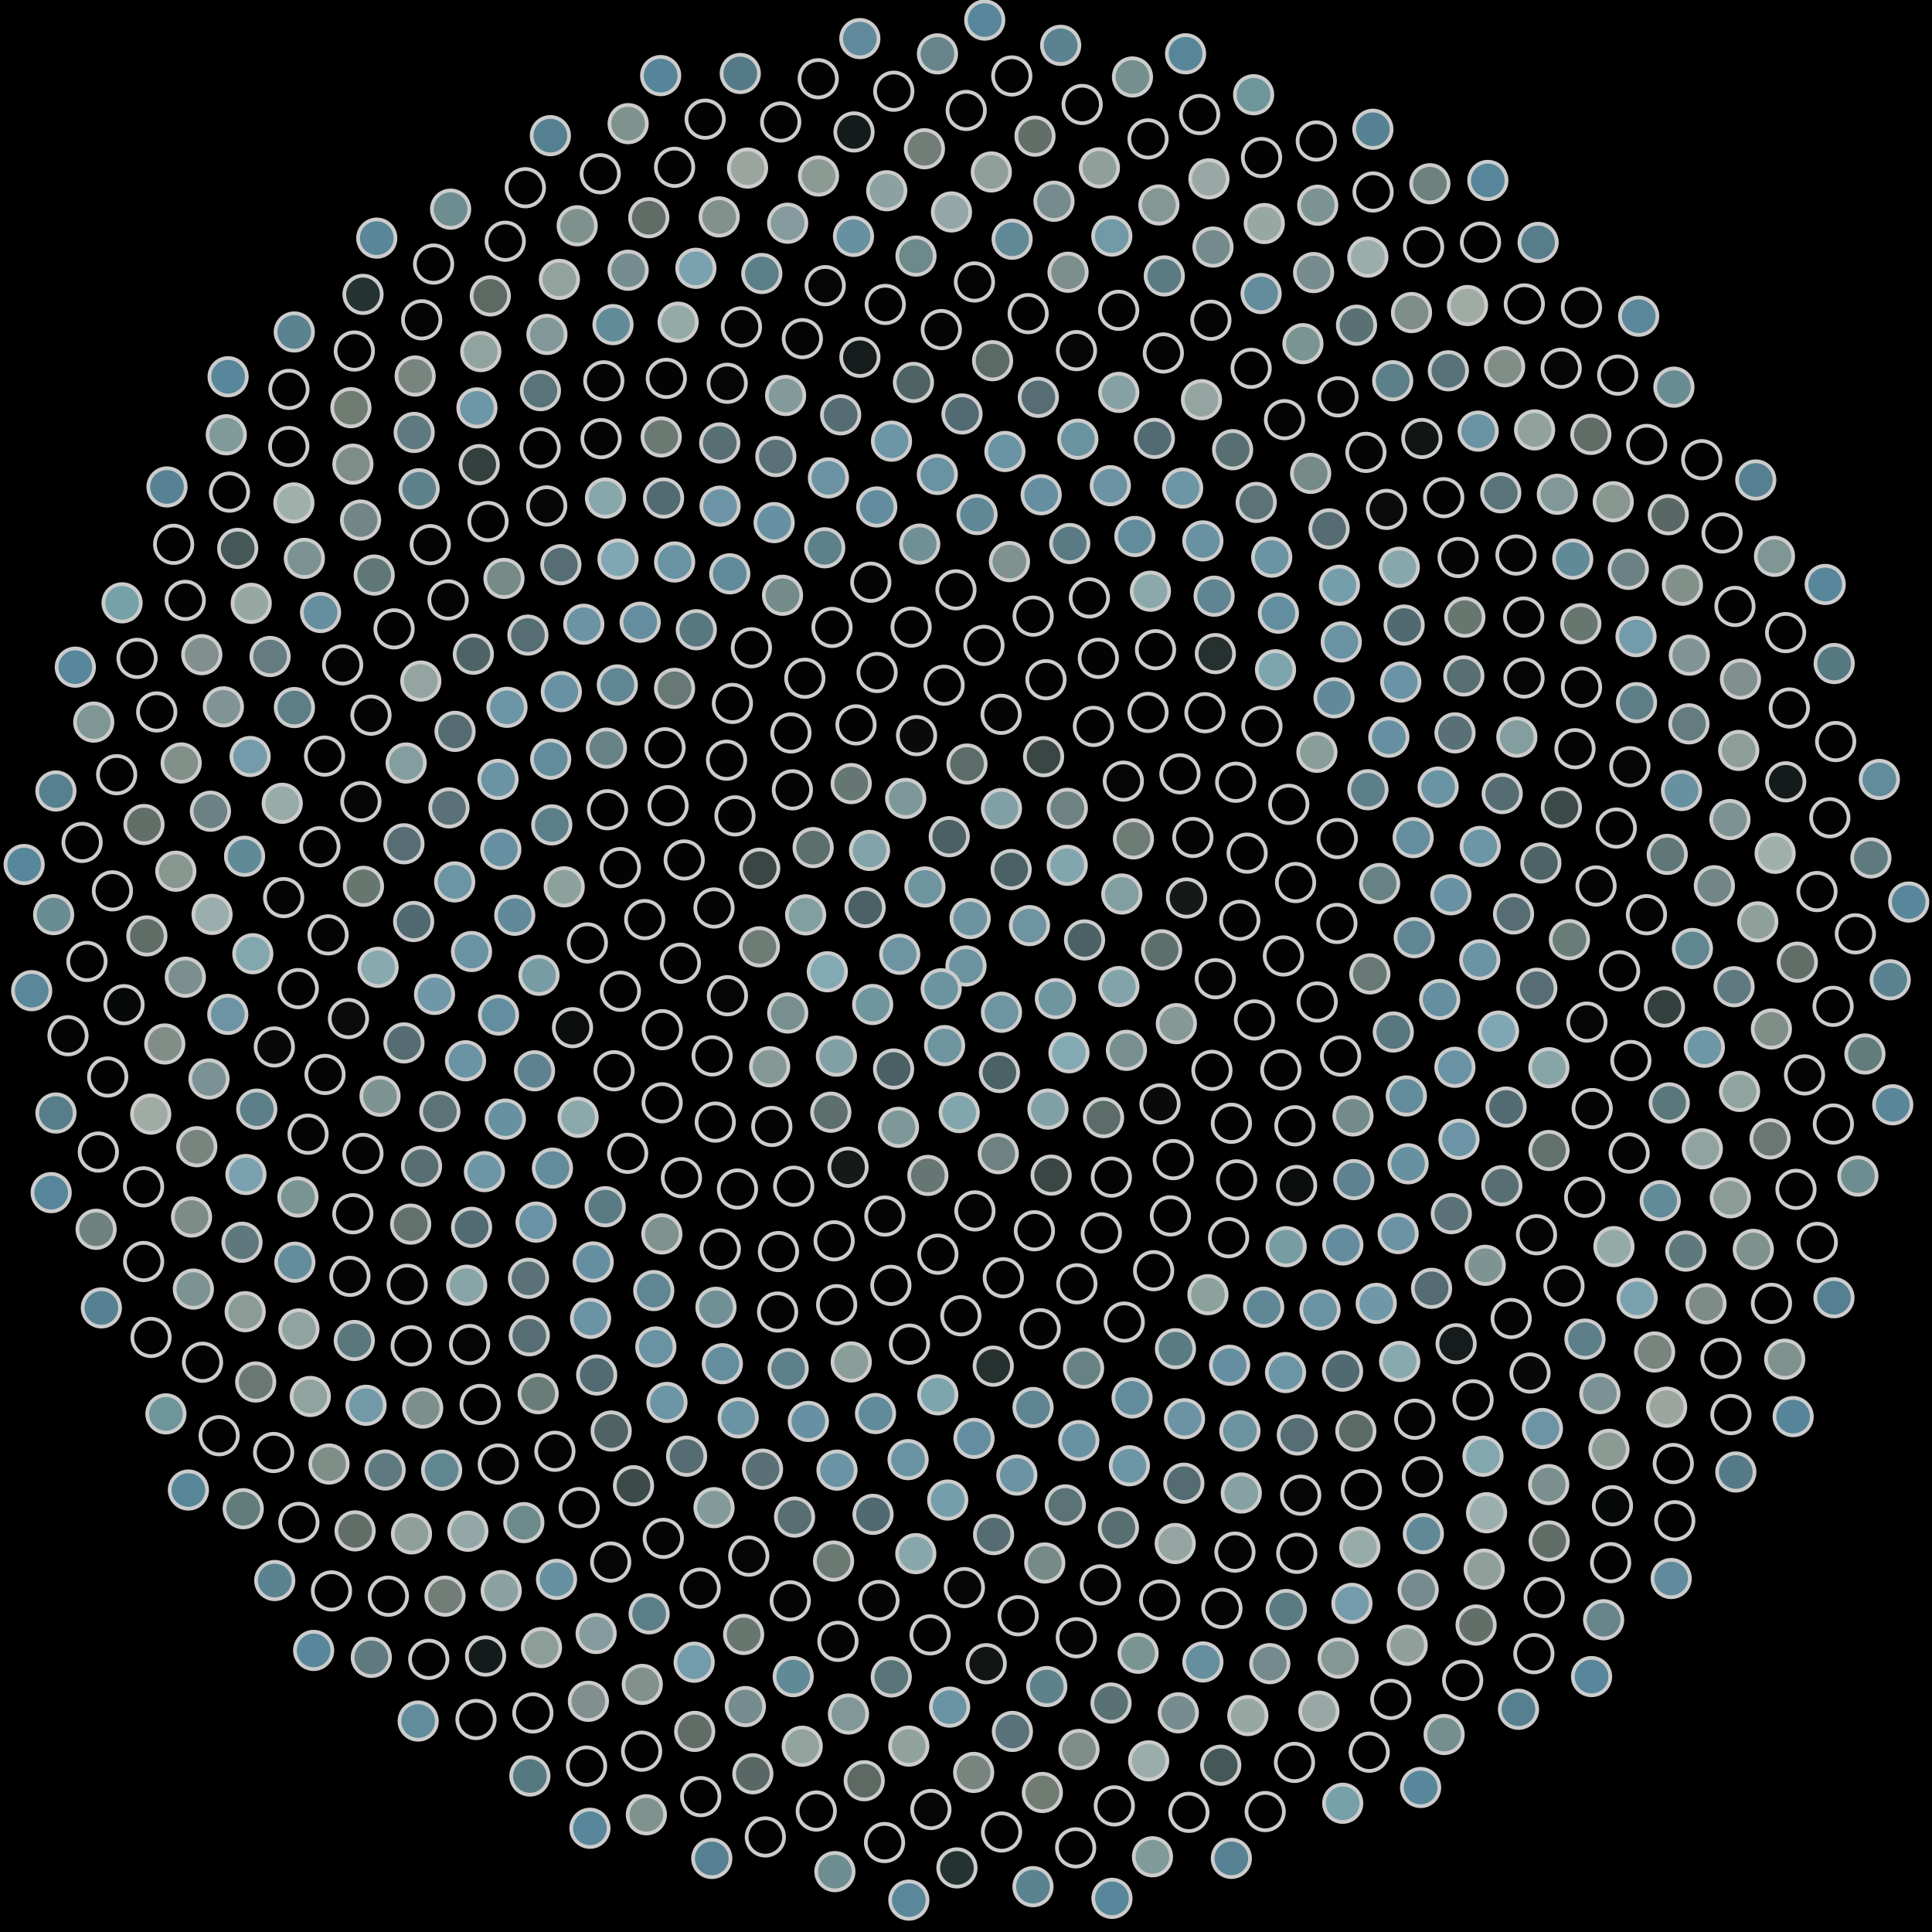 <svg xmlns="http://www.w3.org/2000/svg" width="516.565" height="516.565"><rect width="100%" height="100%" fill="black"/><circle cx="258.28" cy="258.28" r="5" fill="rgb(107,147,160)" stroke="#ccc" stroke-width="1"/><circle cx="251.65" cy="264.36" r="5" fill="rgb(108,148,160)" stroke="#ccc" stroke-width="1"/><circle cx="259.40" cy="245.60" r="5" fill="rgb(108,148,160)" stroke="#ccc" stroke-width="1"/><circle cx="267.77" cy="270.65" r="5" fill="rgb(109,148,160)" stroke="#ccc" stroke-width="1"/><circle cx="240.56" cy="255.15" r="5" fill="rgb(109,148,160)" stroke="#ccc" stroke-width="1"/><circle cx="275.26" cy="247.48" r="5" fill="rgb(109,148,160)" stroke="#ccc" stroke-width="1"/><circle cx="252.56" cy="279.57" r="5" fill="rgb(110,148,160)" stroke="#ccc" stroke-width="1"/><circle cx="247.31" cy="237.15" r="5" fill="rgb(110,148,160)" stroke="#ccc" stroke-width="1"/><circle cx="282.19" cy="267.01" r="5" fill="rgb(111,149,159)" stroke="#ccc" stroke-width="1"/><circle cx="233.33" cy="268.58" r="5" fill="rgb(111,149,159)" stroke="#ccc" stroke-width="1"/><circle cx="270.35" cy="232.50" r="5" fill="rgb(74,97,101)" stroke="#ccc" stroke-width="1"/><circle cx="267.22" cy="286.76" r="5" fill="rgb(74,97,101)" stroke="#ccc" stroke-width="1"/><circle cx="231.31" cy="242.65" r="5" fill="rgb(74,97,101)" stroke="#ccc" stroke-width="1"/><circle cx="289.98" cy="251.31" r="5" fill="rgb(74,97,101)" stroke="#ccc" stroke-width="1"/><circle cx="238.92" cy="285.83" r="5" fill="rgb(74,96,100)" stroke="#ccc" stroke-width="1"/><circle cx="253.80" cy="223.71" r="5" fill="rgb(74,96,100)" stroke="#ccc" stroke-width="1"/><circle cx="285.81" cy="281.48" r="5" fill="rgb(130,169,180)" stroke="#ccc" stroke-width="1"/><circle cx="221.21" cy="259.82" r="5" fill="rgb(130,169,180)" stroke="#ccc" stroke-width="1"/><circle cx="285.35" cy="231.35" r="5" fill="rgb(130,166,174)" stroke="#ccc" stroke-width="1"/><circle cx="256.47" cy="297.47" r="5" fill="rgb(130,166,174)" stroke="#ccc" stroke-width="1"/><circle cx="232.49" cy="227.38" r="5" fill="rgb(130,163,170)" stroke="#ccc" stroke-width="1"/><circle cx="299.16" cy="263.78" r="5" fill="rgb(130,163,170)" stroke="#ccc" stroke-width="1"/><circle cx="223.63" cy="282.39" r="5" fill="rgb(129,160,165)" stroke="#ccc" stroke-width="1"/><circle cx="267.76" cy="216.17" r="5" fill="rgb(129,160,165)" stroke="#ccc" stroke-width="1"/><circle cx="280.20" cy="296.54" r="5" fill="rgb(129,160,165)" stroke="#ccc" stroke-width="1"/><circle cx="215.41" cy="244.61" r="5" fill="rgb(129,158,161)" stroke="#ccc" stroke-width="1"/><circle cx="299.94" cy="239.03" r="5" fill="rgb(129,158,161)" stroke="#ccc" stroke-width="1"/><circle cx="240.23" cy="301.42" r="5" fill="rgb(126,152,154)" stroke="#ccc" stroke-width="1"/><circle cx="242.16" cy="213.47" r="5" fill="rgb(126,152,154)" stroke="#ccc" stroke-width="1"/><circle cx="301.18" cy="280.83" r="5" fill="rgb(119,143,143)" stroke="#ccc" stroke-width="1"/><circle cx="210.62" cy="270.85" r="5" fill="rgb(119,143,143)" stroke="#ccc" stroke-width="1"/><circle cx="285.38" cy="216.13" r="5" fill="rgb(109,130,129)" stroke="#ccc" stroke-width="1"/><circle cx="266.91" cy="308.46" r="5" fill="rgb(109,130,129)" stroke="#ccc" stroke-width="1"/><circle cx="217.41" cy="226.63" r="5" fill="rgb(93,111,108)" stroke="#ccc" stroke-width="1"/><circle cx="310.58" cy="253.95" r="5" fill="rgb(93,111,108)" stroke="#ccc" stroke-width="1"/><circle cx="222.13" cy="297.37" r="5" fill="rgb(93,111,108)" stroke="#ccc" stroke-width="1"/><circle cx="258.55" cy="204.28" r="5" fill="rgb(92,109,105)" stroke="#ccc" stroke-width="1"/><circle cx="295.06" cy="298.83" r="5" fill="rgb(92,109,105)" stroke="#ccc" stroke-width="1"/><circle cx="203.04" cy="253.16" r="5" fill="rgb(110,124,118)" stroke="#ccc" stroke-width="1"/><circle cx="303.05" cy="224.30" r="5" fill="rgb(110,124,118)" stroke="#ccc" stroke-width="1"/><circle cx="248.09" cy="314.28" r="5" fill="rgb(101,118,115)" stroke="#ccc" stroke-width="1"/><circle cx="227.59" cy="209.51" r="5" fill="rgb(101,118,115)" stroke="#ccc" stroke-width="1"/><circle cx="314.53" cy="273.70" r="5" fill="rgb(133,152,150)" stroke="#ccc" stroke-width="1"/><circle cx="205.78" cy="285.23" r="5" fill="rgb(133,152,150)" stroke="#ccc" stroke-width="1"/><circle cx="279.03" cy="202.31" r="5" fill="rgb(57,70,68)" stroke="#ccc" stroke-width="1"/><circle cx="281.05" cy="314.20" r="5" fill="rgb(57,70,68)" stroke="#ccc" stroke-width="1"/><circle cx="203.12" cy="232.14" r="5" fill="rgb(57,70,68)" stroke="#ccc" stroke-width="1"/><circle cx="317.24" cy="240.10" r="5" fill="rgb(21,26,24)" stroke="#ccc" stroke-width="1"/><circle cx="226.75" cy="312.08" r="5" fill="rgb(21,26,24)" stroke="#ccc" stroke-width="1"/><circle cx="245.06" cy="196.69" r="5" fill="rgb(9,10,9)" stroke="#ccc" stroke-width="1"/><circle cx="310.16" cy="295.14" r="5" fill="rgb(9,10,9)" stroke="#ccc" stroke-width="1"/><circle cx="194.50" cy="266.23" r="5" fill="rgb(5,5,5)" stroke="#ccc" stroke-width="1"/><circle cx="300.35" cy="208.86" r="5" fill="rgb(5,5,5)" stroke="#ccc" stroke-width="1"/><circle cx="260.67" cy="323.76" r="5" fill="rgb(4,4,4)" stroke="#ccc" stroke-width="1"/><circle cx="211.86" cy="211.18" r="5" fill="rgb(4,4,4)" stroke="#ccc" stroke-width="1"/><circle cx="324.94" cy="261.69" r="5" fill="rgb(4,4,4)" stroke="#ccc" stroke-width="1"/><circle cx="206.36" cy="301.18" r="5" fill="rgb(4,4,4)" stroke="#ccc" stroke-width="1"/><circle cx="267.67" cy="190.99" r="5" fill="rgb(4,4,4)" stroke="#ccc" stroke-width="1"/><circle cx="297.15" cy="314.74" r="5" fill="rgb(4,4,4)" stroke="#ccc" stroke-width="1"/><circle cx="190.91" cy="242.78" r="5" fill="rgb(4,4,4)" stroke="#ccc" stroke-width="1"/><circle cx="318.94" cy="223.92" r="5" fill="rgb(4,4,4)" stroke="#ccc" stroke-width="1"/><circle cx="236.59" cy="325.14" r="5" fill="rgb(4,4,4)" stroke="#ccc" stroke-width="1"/><circle cx="228.87" cy="193.81" r="5" fill="rgb(3,3,3)" stroke="#ccc" stroke-width="1"/><circle cx="324.04" cy="286.18" r="5" fill="rgb(3,3,3)" stroke="#ccc" stroke-width="1"/><circle cx="190.41" cy="282.32" r="5" fill="rgb(3,3,3)" stroke="#ccc" stroke-width="1"/><circle cx="292.35" cy="194.22" r="5" fill="rgb(3,3,3)" stroke="#ccc" stroke-width="1"/><circle cx="276.57" cy="329.07" r="5" fill="rgb(3,3,3)" stroke="#ccc" stroke-width="1"/><circle cx="196.51" cy="218.14" r="5" fill="rgb(3,3,3)" stroke="#ccc" stroke-width="1"/><circle cx="331.49" cy="246.07" r="5" fill="rgb(3,3,3)" stroke="#ccc" stroke-width="1"/><circle cx="212.22" cy="317.17" r="5" fill="rgb(3,3,3)" stroke="#ccc" stroke-width="1"/><circle cx="252.43" cy="183.21" r="5" fill="rgb(3,3,3)" stroke="#ccc" stroke-width="1"/><circle cx="313.70" cy="310.05" r="5" fill="rgb(3,3,3)" stroke="#ccc" stroke-width="1"/><circle cx="181.92" cy="257.54" r="5" fill="rgb(3,3,3)" stroke="#ccc" stroke-width="1"/><circle cx="315.49" cy="206.90" r="5" fill="rgb(3,3,3)" stroke="#ccc" stroke-width="1"/><circle cx="250.76" cy="335.34" r="5" fill="rgb(3,3,3)" stroke="#ccc" stroke-width="1"/><circle cx="211.47" cy="195.97" r="5" fill="rgb(3,3,3)" stroke="#ccc" stroke-width="1"/><circle cx="335.41" cy="272.70" r="5" fill="rgb(3,3,3)" stroke="#ccc" stroke-width="1"/><circle cx="191.24" cy="300.02" r="5" fill="rgb(3,3,3)" stroke="#ccc" stroke-width="1"/><circle cx="279.67" cy="181.73" r="5" fill="rgb(3,3,3)" stroke="#ccc" stroke-width="1"/><circle cx="294.46" cy="329.63" r="5" fill="rgb(3,3,3)" stroke="#ccc" stroke-width="1"/><circle cx="182.94" cy="229.93" r="5" fill="rgb(3,3,3)" stroke="#ccc" stroke-width="1"/><circle cx="333.45" cy="228.11" r="5" fill="rgb(3,3,3)" stroke="#ccc" stroke-width="1"/><circle cx="223.02" cy="331.76" r="5" fill="rgb(3,3,3)" stroke="#ccc" stroke-width="1"/><circle cx="234.51" cy="179.81" r="5" fill="rgb(3,3,3)" stroke="#ccc" stroke-width="1"/><circle cx="329.24" cy="300.34" r="5" fill="rgb(3,3,3)" stroke="#ccc" stroke-width="1"/><circle cx="177.07" cy="275.31" r="5" fill="rgb(3,3,3)" stroke="#ccc" stroke-width="1"/><circle cx="306.95" cy="190.48" r="5" fill="rgb(3,3,3)" stroke="#ccc" stroke-width="1"/><circle cx="268.26" cy="341.63" r="5" fill="rgb(3,3,3)" stroke="#ccc" stroke-width="1"/><circle cx="194.26" cy="203.25" r="5" fill="rgb(3,3,3)" stroke="#ccc" stroke-width="1"/><circle cx="343.15" cy="255.60" r="5" fill="rgb(3,3,3)" stroke="#ccc" stroke-width="1"/><circle cx="197.18" cy="317.92" r="5" fill="rgb(3,3,3)" stroke="#ccc" stroke-width="1"/><circle cx="263.08" cy="172.56" r="5" fill="rgb(3,3,3)" stroke="#ccc" stroke-width="1"/><circle cx="312.94" cy="325.10" r="5" fill="rgb(3,3,3)" stroke="#ccc" stroke-width="1"/><circle cx="172.38" cy="245.87" r="5" fill="rgb(3,3,3)" stroke="#ccc" stroke-width="1"/><circle cx="330.39" cy="209.15" r="5" fill="rgb(3,3,3)" stroke="#ccc" stroke-width="1"/><circle cx="238.20" cy="343.67" r="5" fill="rgb(3,3,3)" stroke="#ccc" stroke-width="1"/><circle cx="215.19" cy="181.35" r="5" fill="rgb(3,3,3)" stroke="#ccc" stroke-width="1"/><circle cx="342.46" cy="286.05" r="5" fill="rgb(3,3,3)" stroke="#ccc" stroke-width="1"/><circle cx="177.04" cy="294.86" r="5" fill="rgb(3,3,3)" stroke="#ccc" stroke-width="1"/><circle cx="293.66" cy="176.02" r="5" fill="rgb(3,3,3)" stroke="#ccc" stroke-width="1"/><circle cx="287.92" cy="343.26" r="5" fill="rgb(3,3,3)" stroke="#ccc" stroke-width="1"/><circle cx="178.63" cy="215.42" r="5" fill="rgb(3,3,3)" stroke="#ccc" stroke-width="1"/><circle cx="346.40" cy="235.97" r="5" fill="rgb(3,3,3)" stroke="#ccc" stroke-width="1"/><circle cx="208.14" cy="334.63" r="5" fill="rgb(3,3,3)" stroke="#ccc" stroke-width="1"/><circle cx="243.62" cy="167.68" r="5" fill="rgb(3,3,3)" stroke="#ccc" stroke-width="1"/><circle cx="330.64" cy="315.46" r="5" fill="rgb(3,3,3)" stroke="#ccc" stroke-width="1"/><circle cx="165.87" cy="265.03" r="5" fill="rgb(3,3,3)" stroke="#ccc" stroke-width="1"/><circle cx="322.17" cy="190.56" r="5" fill="rgb(3,3,3)" stroke="#ccc" stroke-width="1"/><circle cx="256.91" cy="351.80" r="5" fill="rgb(3,3,3)" stroke="#ccc" stroke-width="1"/><circle cx="195.83" cy="188.08" r="5" fill="rgb(3,3,3)" stroke="#ccc" stroke-width="1"/><circle cx="352.18" cy="267.91" r="5" fill="rgb(3,3,3)" stroke="#ccc" stroke-width="1"/><circle cx="182.20" cy="314.87" r="5" fill="rgb(3,3,3)" stroke="#ccc" stroke-width="1"/><circle cx="276.24" cy="164.74" r="5" fill="rgb(3,3,3)" stroke="#ccc" stroke-width="1"/><circle cx="308.45" cy="339.75" r="5" fill="rgb(3,3,3)" stroke="#ccc" stroke-width="1"/><circle cx="165.86" cy="231.98" r="5" fill="rgb(3,3,3)" stroke="#ccc" stroke-width="1"/><circle cx="344.58" cy="215.06" r="5" fill="rgb(3,3,3)" stroke="#ccc" stroke-width="1"/><circle cx="223.70" cy="348.84" r="5" fill="rgb(3,3,3)" stroke="#ccc" stroke-width="1"/><circle cx="222.46" cy="167.76" r="5" fill="rgb(3,3,3)" stroke="#ccc" stroke-width="1"/><circle cx="346.22" cy="301.01" r="5" fill="rgb(3,3,3)" stroke="#ccc" stroke-width="1"/><circle cx="164.18" cy="286.29" r="5" fill="rgb(3,3,3)" stroke="#ccc" stroke-width="1"/><circle cx="308.96" cy="173.71" r="5" fill="rgb(3,3,3)" stroke="#ccc" stroke-width="1"/><circle cx="278.12" cy="355.27" r="5" fill="rgb(3,3,3)" stroke="#ccc" stroke-width="1"/><circle cx="177.81" cy="199.93" r="5" fill="rgb(3,3,3)" stroke="#ccc" stroke-width="1"/><circle cx="357.45" cy="246.91" r="5" fill="rgb(3,3,3)" stroke="#ccc" stroke-width="1"/><circle cx="192.58" cy="333.96" r="5" fill="rgb(3,3,3)" stroke="#ccc" stroke-width="1"/><circle cx="255.60" cy="157.70" r="5" fill="rgb(3,3,3)" stroke="#ccc" stroke-width="1"/><circle cx="328.49" cy="330.93" r="5" fill="rgb(3,3,3)" stroke="#ccc" stroke-width="1"/><circle cx="157.05" cy="252.12" r="5" fill="rgb(3,3,3)" stroke="#ccc" stroke-width="1"/><circle cx="337.41" cy="194.19" r="5" fill="rgb(3,3,3)" stroke="#ccc" stroke-width="1"/><circle cx="243.17" cy="359.38" r="5" fill="rgb(3,3,3)" stroke="#ccc" stroke-width="1"/><circle cx="200.91" cy="173.20" r="5" fill="rgb(3,3,3)" stroke="#ccc" stroke-width="1"/><circle cx="358.44" cy="282.36" r="5" fill="rgb(3,3,3)" stroke="#ccc" stroke-width="1"/><circle cx="167.82" cy="308.37" r="5" fill="rgb(3,3,3)" stroke="#ccc" stroke-width="1"/><circle cx="291.27" cy="159.87" r="5" fill="rgb(3,3,3)" stroke="#ccc" stroke-width="1"/><circle cx="300.59" cy="353.49" r="5" fill="rgb(3,3,3)" stroke="#ccc" stroke-width="1"/><circle cx="162.42" cy="216.50" r="5" fill="rgb(3,3,3)" stroke="#ccc" stroke-width="1"/><circle cx="357.55" cy="224.21" r="5" fill="rgb(3,3,3)" stroke="#ccc" stroke-width="1"/><circle cx="207.91" cy="350.80" r="5" fill="rgb(4,4,4)" stroke="#ccc" stroke-width="1"/><circle cx="232.83" cy="155.67" r="5" fill="rgb(4,4,4)" stroke="#ccc" stroke-width="1"/><circle cx="346.68" cy="316.97" r="5" fill="rgb(11,13,12)" stroke="#ccc" stroke-width="1"/><circle cx="153.08" cy="274.78" r="5" fill="rgb(11,13,12)" stroke="#ccc" stroke-width="1"/><circle cx="324.95" cy="174.76" r="5" fill="rgb(38,48,47)" stroke="#ccc" stroke-width="1"/><circle cx="265.57" cy="365.28" r="5" fill="rgb(38,48,47)" stroke="#ccc" stroke-width="1"/><circle cx="180.36" cy="184.05" r="5" fill="rgb(103,120,117)" stroke="#ccc" stroke-width="1"/><circle cx="366.26" cy="260.39" r="5" fill="rgb(103,120,117)" stroke="#ccc" stroke-width="1"/><circle cx="176.96" cy="329.92" r="5" fill="rgb(128,146,143)" stroke="#ccc" stroke-width="1"/><circle cx="269.90" cy="150.16" r="5" fill="rgb(128,146,143)" stroke="#ccc" stroke-width="1"/><circle cx="322.97" cy="346.16" r="5" fill="rgb(141,161,156)" stroke="#ccc" stroke-width="1"/><circle cx="150.86" cy="237.11" r="5" fill="rgb(141,161,156)" stroke="#ccc" stroke-width="1"/><circle cx="352.11" cy="201.14" r="5" fill="rgb(137,157,153)" stroke="#ccc" stroke-width="1"/><circle cx="227.60" cy="364.15" r="5" fill="rgb(137,157,153)" stroke="#ccc" stroke-width="1"/><circle cx="209.23" cy="159.16" r="5" fill="rgb(115,139,137)" stroke="#ccc" stroke-width="1"/><circle cx="361.75" cy="298.37" r="5" fill="rgb(115,139,137)" stroke="#ccc" stroke-width="1"/><circle cx="154.57" cy="298.74" r="5" fill="rgb(139,169,170)" stroke="#ccc" stroke-width="1"/><circle cx="307.59" cy="158.07" r="5" fill="rgb(139,169,170)" stroke="#ccc" stroke-width="1"/><circle cx="289.72" cy="365.83" r="5" fill="rgb(103,130,132)" stroke="#ccc" stroke-width="1"/><circle cx="162.14" cy="200.03" r="5" fill="rgb(103,130,132)" stroke="#ccc" stroke-width="1"/><circle cx="368.87" cy="236.22" r="5" fill="rgb(103,130,132)" stroke="#ccc" stroke-width="1"/><circle cx="191.43" cy="349.54" r="5" fill="rgb(113,144,149)" stroke="#ccc" stroke-width="1"/><circle cx="245.90" cy="145.47" r="5" fill="rgb(113,144,149)" stroke="#ccc" stroke-width="1"/><circle cx="343.88" cy="333.33" r="5" fill="rgb(119,156,163)" stroke="#ccc" stroke-width="1"/><circle cx="144.11" cy="260.77" r="5" fill="rgb(119,156,163)" stroke="#ccc" stroke-width="1"/><circle cx="341.04" cy="179.08" r="5" fill="rgb(124,165,174)" stroke="#ccc" stroke-width="1"/><circle cx="250.74" cy="372.94" r="5" fill="rgb(124,165,174)" stroke="#ccc" stroke-width="1"/><circle cx="186.18" cy="168.37" r="5" fill="rgb(88,119,126)" stroke="#ccc" stroke-width="1"/><circle cx="372.53" cy="275.93" r="5" fill="rgb(88,119,126)" stroke="#ccc" stroke-width="1"/><circle cx="161.82" cy="322.64" r="5" fill="rgb(90,123,131)" stroke="#ccc" stroke-width="1"/><circle cx="286.02" cy="145.33" r="5" fill="rgb(90,123,131)" stroke="#ccc" stroke-width="1"/><circle cx="314.29" cy="360.61" r="5" fill="rgb(90,123,131)" stroke="#ccc" stroke-width="1"/><circle cx="147.53" cy="220.55" r="5" fill="rgb(92,126,136)" stroke="#ccc" stroke-width="1"/><circle cx="365.75" cy="211.15" r="5" fill="rgb(92,126,136)" stroke="#ccc" stroke-width="1"/><circle cx="210.74" cy="365.94" r="5" fill="rgb(93,128,139)" stroke="#ccc" stroke-width="1"/><circle cx="220.51" cy="146.46" r="5" fill="rgb(93,128,139)" stroke="#ccc" stroke-width="1"/><circle cx="361.97" cy="315.39" r="5" fill="rgb(94,130,143)" stroke="#ccc" stroke-width="1"/><circle cx="142.92" cy="286.30" r="5" fill="rgb(94,130,143)" stroke="#ccc" stroke-width="1"/><circle cx="324.62" cy="159.41" r="5" fill="rgb(95,132,146)" stroke="#ccc" stroke-width="1"/><circle cx="276.21" cy="376.33" r="5" fill="rgb(95,132,146)" stroke="#ccc" stroke-width="1"/><circle cx="165.06" cy="183.13" r="5" fill="rgb(96,134,148)" stroke="#ccc" stroke-width="1"/><circle cx="378.12" cy="250.71" r="5" fill="rgb(96,134,148)" stroke="#ccc" stroke-width="1"/><circle cx="174.80" cy="345.06" r="5" fill="rgb(96,134,148)" stroke="#ccc" stroke-width="1"/><circle cx="261.23" cy="137.57" r="5" fill="rgb(96,135,150)" stroke="#ccc" stroke-width="1"/><circle cx="337.87" cy="349.53" r="5" fill="rgb(96,135,150)" stroke="#ccc" stroke-width="1"/><circle cx="137.63" cy="244.72" r="5" fill="rgb(97,137,153)" stroke="#ccc" stroke-width="1"/><circle cx="356.68" cy="186.58" r="5" fill="rgb(97,137,153)" stroke="#ccc" stroke-width="1"/><circle cx="234.09" cy="377.94" r="5" fill="rgb(97,138,154)" stroke="#ccc" stroke-width="1"/><circle cx="195.12" cy="153.42" r="5" fill="rgb(97,138,154)" stroke="#ccc" stroke-width="1"/><circle cx="376.01" cy="293.03" r="5" fill="rgb(98,139,155)" stroke="#ccc" stroke-width="1"/><circle cx="147.71" cy="312.33" r="5" fill="rgb(98,139,155)" stroke="#ccc" stroke-width="1"/><circle cx="303.43" cy="143.44" r="5" fill="rgb(98,140,156)" stroke="#ccc" stroke-width="1"/><circle cx="302.69" cy="373.77" r="5" fill="rgb(98,140,156)" stroke="#ccc" stroke-width="1"/><circle cx="147.24" cy="202.98" r="5" fill="rgb(98,140,156)" stroke="#ccc" stroke-width="1"/><circle cx="377.84" cy="223.96" r="5" fill="rgb(100,141,157)" stroke="#ccc" stroke-width="1"/><circle cx="193.14" cy="364.62" r="5" fill="rgb(100,141,157)" stroke="#ccc" stroke-width="1"/><circle cx="234.42" cy="135.55" r="5" fill="rgb(99,141,158)" stroke="#ccc" stroke-width="1"/><circle cx="359.04" cy="332.86" r="5" fill="rgb(99,141,158)" stroke="#ccc" stroke-width="1"/><circle cx="133.29" cy="271.39" r="5" fill="rgb(99,142,159)" stroke="#ccc" stroke-width="1"/><circle cx="341.81" cy="163.95" r="5" fill="rgb(99,142,159)" stroke="#ccc" stroke-width="1"/><circle cx="260.42" cy="384.59" r="5" fill="rgb(100,142,159)" stroke="#ccc" stroke-width="1"/><circle cx="171.17" cy="166.36" r="5" fill="rgb(100,142,159)" stroke="#ccc" stroke-width="1"/><circle cx="384.93" cy="267.24" r="5" fill="rgb(101,143,160)" stroke="#ccc" stroke-width="1"/><circle cx="158.60" cy="337.42" r="5" fill="rgb(101,143,160)" stroke="#ccc" stroke-width="1"/><circle cx="278.38" cy="132.28" r="5" fill="rgb(101,143,161)" stroke="#ccc" stroke-width="1"/><circle cx="328.76" cy="365.03" r="5" fill="rgb(101,143,161)" stroke="#ccc" stroke-width="1"/><circle cx="133.90" cy="227.10" r="5" fill="rgb(102,144,161)" stroke="#ccc" stroke-width="1"/><circle cx="371.34" cy="197.11" r="5" fill="rgb(102,144,161)" stroke="#ccc" stroke-width="1"/><circle cx="216.13" cy="380.06" r="5" fill="rgb(103,145,162)" stroke="#ccc" stroke-width="1"/><circle cx="206.98" cy="139.73" r="5" fill="rgb(103,145,162)" stroke="#ccc" stroke-width="1"/><circle cx="376.48" cy="311.17" r="5" fill="rgb(103,145,161)" stroke="#ccc" stroke-width="1"/><circle cx="135.11" cy="299.22" r="5" fill="rgb(103,145,161)" stroke="#ccc" stroke-width="1"/><circle cx="321.61" cy="144.62" r="5" fill="rgb(104,145,162)" stroke="#ccc" stroke-width="1"/><circle cx="288.44" cy="385.17" r="5" fill="rgb(104,145,162)" stroke="#ccc" stroke-width="1"/><circle cx="150.08" cy="184.92" r="5" fill="rgb(104,146,163)" stroke="#ccc" stroke-width="1"/><circle cx="387.93" cy="239.24" r="5" fill="rgb(104,146,163)" stroke="#ccc" stroke-width="1"/><circle cx="175.35" cy="360.14" r="5" fill="rgb(105,146,163)" stroke="#ccc" stroke-width="1"/><circle cx="250.62" cy="126.85" r="5" fill="rgb(105,146,163)" stroke="#ccc" stroke-width="1"/><circle cx="352.94" cy="350.23" r="5" fill="rgb(105,146,163)" stroke="#ccc" stroke-width="1"/><circle cx="126.07" cy="254.41" r="5" fill="rgb(105,146,163)" stroke="#ccc" stroke-width="1"/><circle cx="358.62" cy="171.63" r="5" fill="rgb(105,146,163)" stroke="#ccc" stroke-width="1"/><circle cx="242.80" cy="390.26" r="5" fill="rgb(105,147,163)" stroke="#ccc" stroke-width="1"/><circle cx="180.37" cy="150.26" r="5" fill="rgb(105,147,163)" stroke="#ccc" stroke-width="1"/><circle cx="389.00" cy="285.37" r="5" fill="rgb(105,147,164)" stroke="#ccc" stroke-width="1"/><circle cx="143.34" cy="326.76" r="5" fill="rgb(105,147,164)" stroke="#ccc" stroke-width="1"/><circle cx="296.87" cy="129.86" r="5" fill="rgb(107,147,164)" stroke="#ccc" stroke-width="1"/><circle cx="316.71" cy="379.32" r="5" fill="rgb(107,147,164)" stroke="#ccc" stroke-width="1"/><circle cx="133.16" cy="208.39" r="5" fill="rgb(106,147,164)" stroke="#ccc" stroke-width="1"/><circle cx="384.52" cy="210.45" r="5" fill="rgb(106,147,164)" stroke="#ccc" stroke-width="1"/><circle cx="197.37" cy="379.10" r="5" fill="rgb(106,147,164)" stroke="#ccc" stroke-width="1"/><circle cx="221.50" cy="127.77" r="5" fill="rgb(107,147,164)" stroke="#ccc" stroke-width="1"/><circle cx="373.82" cy="329.83" r="5" fill="rgb(107,147,164)" stroke="#ccc" stroke-width="1"/><circle cx="124.47" cy="283.62" r="5" fill="rgb(106,147,164)" stroke="#ccc" stroke-width="1"/><circle cx="340.02" cy="148.97" r="5" fill="rgb(106,147,164)" stroke="#ccc" stroke-width="1"/><circle cx="271.88" cy="394.39" r="5" fill="rgb(107,147,163)" stroke="#ccc" stroke-width="1"/><circle cx="156.09" cy="166.91" r="5" fill="rgb(107,147,163)" stroke="#ccc" stroke-width="1"/><circle cx="395.65" cy="256.63" r="5" fill="rgb(106,147,164)" stroke="#ccc" stroke-width="1"/><circle cx="157.90" cy="352.50" r="5" fill="rgb(106,147,164)" stroke="#ccc" stroke-width="1"/><circle cx="268.69" cy="120.71" r="5" fill="rgb(106,147,164)" stroke="#ccc" stroke-width="1"/><circle cx="343.72" cy="366.98" r="5" fill="rgb(107,148,165)" stroke="#ccc" stroke-width="1"/><circle cx="121.57" cy="235.80" r="5" fill="rgb(107,148,165)" stroke="#ccc" stroke-width="1"/><circle cx="374.53" cy="182.35" r="5" fill="rgb(106,148,165)" stroke="#ccc" stroke-width="1"/><circle cx="223.79" cy="393.07" r="5" fill="rgb(106,148,165)" stroke="#ccc" stroke-width="1"/><circle cx="192.53" cy="135.33" r="5" fill="rgb(108,148,166)" stroke="#ccc" stroke-width="1"/><circle cx="390.09" cy="304.62" r="5" fill="rgb(108,148,166)" stroke="#ccc" stroke-width="1"/><circle cx="129.52" cy="313.26" r="5" fill="rgb(108,149,166)" stroke="#ccc" stroke-width="1"/><circle cx="316.21" cy="130.50" r="5" fill="rgb(108,149,166)" stroke="#ccc" stroke-width="1"/><circle cx="301.97" cy="391.91" r="5" fill="rgb(108,149,166)" stroke="#ccc" stroke-width="1"/><circle cx="135.56" cy="189.12" r="5" fill="rgb(108,149,166)" stroke="#ccc" stroke-width="1"/><circle cx="395.77" cy="226.31" r="5" fill="rgb(108,149,166)" stroke="#ccc" stroke-width="1"/><circle cx="178.33" cy="374.97" r="5" fill="rgb(108,149,166)" stroke="#ccc" stroke-width="1"/><circle cx="238.37" cy="117.96" r="5" fill="rgb(108,149,166)" stroke="#ccc" stroke-width="1"/><circle cx="367.97" cy="348.49" r="5" fill="rgb(111,151,168)" stroke="#ccc" stroke-width="1"/><circle cx="116.18" cy="265.88" r="5" fill="rgb(111,151,168)" stroke="#ccc" stroke-width="1"/><circle cx="358.13" cy="156.49" r="5" fill="rgb(117,158,173)" stroke="#ccc" stroke-width="1"/><circle cx="253.40" cy="401.07" r="5" fill="rgb(117,158,173)" stroke="#ccc" stroke-width="1"/><circle cx="165.24" cy="149.49" r="5" fill="rgb(127,166,179)" stroke="#ccc" stroke-width="1"/><circle cx="400.66" cy="275.69" r="5" fill="rgb(127,166,179)" stroke="#ccc" stroke-width="1"/><circle cx="141.31" cy="341.78" r="5" fill="rgb(89,113,119)" stroke="#ccc" stroke-width="1"/><circle cx="288.19" cy="117.42" r="5" fill="rgb(106,147,160)" stroke="#ccc" stroke-width="1"/><circle cx="331.52" cy="382.59" r="5" fill="rgb(107,147,160)" stroke="#ccc" stroke-width="1"/><circle cx="120.04" cy="216.01" r="5" fill="rgb(89,113,119)" stroke="#ccc" stroke-width="1"/><circle cx="389.03" cy="195.95" r="5" fill="rgb(89,112,118)" stroke="#ccc" stroke-width="1"/><circle cx="203.88" cy="392.82" r="5" fill="rgb(89,112,118)" stroke="#ccc" stroke-width="1"/><circle cx="207.43" cy="122.07" r="5" fill="rgb(90,114,119)" stroke="#ccc" stroke-width="1"/><circle cx="388.04" cy="324.50" r="5" fill="rgb(90,114,119)" stroke="#ccc" stroke-width="1"/><circle cx="117.61" cy="297.18" r="5" fill="rgb(91,114,119)" stroke="#ccc" stroke-width="1"/><circle cx="335.88" cy="134.34" r="5" fill="rgb(91,114,119)" stroke="#ccc" stroke-width="1"/><circle cx="284.84" cy="402.37" r="5" fill="rgb(91,114,119)" stroke="#ccc" stroke-width="1"/><circle cx="141.15" cy="169.81" r="5" fill="rgb(85,109,115)" stroke="#ccc" stroke-width="1"/><circle cx="404.68" cy="244.37" r="5" fill="rgb(85,109,115)" stroke="#ccc" stroke-width="1"/><circle cx="159.54" cy="367.64" r="5" fill="rgb(82,106,113)" stroke="#ccc" stroke-width="1"/><circle cx="257.22" cy="110.68" r="5" fill="rgb(82,106,113)" stroke="#ccc" stroke-width="1"/><circle cx="358.96" cy="366.61" r="5" fill="rgb(81,105,112)" stroke="#ccc" stroke-width="1"/><circle cx="110.60" cy="246.39" r="5" fill="rgb(81,105,112)" stroke="#ccc" stroke-width="1"/><circle cx="375.43" cy="167.13" r="5" fill="rgb(81,105,112)" stroke="#ccc" stroke-width="1"/><circle cx="233.43" cy="404.90" r="5" fill="rgb(81,105,112)" stroke="#ccc" stroke-width="1"/><circle cx="177.42" cy="133.16" r="5" fill="rgb(82,106,113)" stroke="#ccc" stroke-width="1"/><circle cx="402.69" cy="295.99" r="5" fill="rgb(82,106,113)" stroke="#ccc" stroke-width="1"/><circle cx="126.09" cy="328.15" r="5" fill="rgb(82,106,113)" stroke="#ccc" stroke-width="1"/><circle cx="308.65" cy="117.22" r="5" fill="rgb(82,106,113)" stroke="#ccc" stroke-width="1"/><circle cx="316.53" cy="396.57" r="5" fill="rgb(83,107,113)" stroke="#ccc" stroke-width="1"/><circle cx="121.67" cy="195.55" r="5" fill="rgb(83,107,113)" stroke="#ccc" stroke-width="1"/><circle cx="401.65" cy="212.18" r="5" fill="rgb(84,108,114)" stroke="#ccc" stroke-width="1"/><circle cx="183.58" cy="389.35" r="5" fill="rgb(84,108,114)" stroke="#ccc" stroke-width="1"/><circle cx="224.77" cy="110.91" r="5" fill="rgb(84,108,114)" stroke="#ccc" stroke-width="1"/><circle cx="382.76" cy="344.47" r="5" fill="rgb(84,108,114)" stroke="#ccc" stroke-width="1"/><circle cx="108.01" cy="278.85" r="5" fill="rgb(85,109,114)" stroke="#ccc" stroke-width="1"/><circle cx="355.36" cy="141.40" r="5" fill="rgb(85,109,114)" stroke="#ccc" stroke-width="1"/><circle cx="265.66" cy="410.31" r="5" fill="rgb(85,109,114)" stroke="#ccc" stroke-width="1"/><circle cx="149.96" cy="150.98" r="5" fill="rgb(85,109,115)" stroke="#ccc" stroke-width="1"/><circle cx="410.90" cy="264.24" r="5" fill="rgb(85,109,115)" stroke="#ccc" stroke-width="1"/><circle cx="141.52" cy="357.15" r="5" fill="rgb(86,110,115)" stroke="#ccc" stroke-width="1"/><circle cx="277.63" cy="106.24" r="5" fill="rgb(86,110,115)" stroke="#ccc" stroke-width="1"/><circle cx="346.87" cy="383.67" r="5" fill="rgb(86,110,115)" stroke="#ccc" stroke-width="1"/><circle cx="108.00" cy="225.61" r="5" fill="rgb(86,110,115)" stroke="#ccc" stroke-width="1"/><circle cx="391.39" cy="180.73" r="5" fill="rgb(87,110,115)" stroke="#ccc" stroke-width="1"/><circle cx="212.44" cy="405.63" r="5" fill="rgb(87,110,115)" stroke="#ccc" stroke-width="1"/><circle cx="192.44" cy="118.43" r="5" fill="rgb(87,111,115)" stroke="#ccc" stroke-width="1"/><circle cx="401.55" cy="317.03" r="5" fill="rgb(87,111,115)" stroke="#ccc" stroke-width="1"/><circle cx="112.71" cy="311.82" r="5" fill="rgb(87,111,115)" stroke="#ccc" stroke-width="1"/><circle cx="329.57" cy="120.24" r="5" fill="rgb(88,111,114)" stroke="#ccc" stroke-width="1"/><circle cx="299.03" cy="408.48" r="5" fill="rgb(88,111,114)" stroke="#ccc" stroke-width="1"/><circle cx="126.56" cy="174.92" r="5" fill="rgb(78,99,101)" stroke="#ccc" stroke-width="1"/><circle cx="411.98" cy="230.73" r="5" fill="rgb(78,99,101)" stroke="#ccc" stroke-width="1"/><circle cx="163.41" cy="382.62" r="5" fill="rgb(79,98,100)" stroke="#ccc" stroke-width="1"/><circle cx="244.23" cy="102.25" r="5" fill="rgb(79,98,100)" stroke="#ccc" stroke-width="1"/><circle cx="374.23" cy="364.01" r="5" fill="rgb(136,169,174)" stroke="#ccc" stroke-width="1"/><circle cx="101.10" cy="258.64" r="5" fill="rgb(136,169,174)" stroke="#ccc" stroke-width="1"/><circle cx="374.13" cy="151.67" r="5" fill="rgb(135,167,171)" stroke="#ccc" stroke-width="1"/><circle cx="244.86" cy="415.40" r="5" fill="rgb(135,167,171)" stroke="#ccc" stroke-width="1"/><circle cx="161.89" cy="133.16" r="5" fill="rgb(135,167,171)" stroke="#ccc" stroke-width="1"/><circle cx="414.13" cy="285.48" r="5" fill="rgb(135,164,167)" stroke="#ccc" stroke-width="1"/><circle cx="124.78" cy="343.64" r="5" fill="rgb(135,164,167)" stroke="#ccc" stroke-width="1"/><circle cx="299.13" cy="104.91" r="5" fill="rgb(134,161,163)" stroke="#ccc" stroke-width="1"/><circle cx="331.88" cy="399.19" r="5" fill="rgb(134,161,163)" stroke="#ccc" stroke-width="1"/><circle cx="108.59" cy="204.01" r="5" fill="rgb(132,158,159)" stroke="#ccc" stroke-width="1"/><circle cx="405.56" cy="197.09" r="5" fill="rgb(132,158,159)" stroke="#ccc" stroke-width="1"/><circle cx="190.91" cy="403.11" r="5" fill="rgb(131,154,154)" stroke="#ccc" stroke-width="1"/><circle cx="210.05" cy="105.74" r="5" fill="rgb(131,154,154)" stroke="#ccc" stroke-width="1"/><circle cx="397.11" cy="338.31" r="5" fill="rgb(126,148,146)" stroke="#ccc" stroke-width="1"/><circle cx="101.61" cy="293.10" r="5" fill="rgb(126,148,146)" stroke="#ccc" stroke-width="1"/><circle cx="350.43" cy="126.57" r="5" fill="rgb(118,138,135)" stroke="#ccc" stroke-width="1"/><circle cx="279.34" cy="417.90" r="5" fill="rgb(118,138,135)" stroke="#ccc" stroke-width="1"/><circle cx="134.75" cy="154.65" r="5" fill="rgb(118,138,135)" stroke="#ccc" stroke-width="1"/><circle cx="419.63" cy="251.24" r="5" fill="rgb(106,124,120)" stroke="#ccc" stroke-width="1"/><circle cx="143.89" cy="372.64" r="5" fill="rgb(106,124,120)" stroke="#ccc" stroke-width="1"/><circle cx="265.39" cy="96.44" r="5" fill="rgb(91,106,101)" stroke="#ccc" stroke-width="1"/><circle cx="362.52" cy="382.62" r="5" fill="rgb(91,106,101)" stroke="#ccc" stroke-width="1"/><circle cx="97.18" cy="236.98" r="5" fill="rgb(103,119,112)" stroke="#ccc" stroke-width="1"/><circle cx="391.66" cy="165.02" r="5" fill="rgb(103,119,112)" stroke="#ccc" stroke-width="1"/><circle cx="222.87" cy="417.39" r="5" fill="rgb(106,122,115)" stroke="#ccc" stroke-width="1"/><circle cx="176.79" cy="116.83" r="5" fill="rgb(106,122,115)" stroke="#ccc" stroke-width="1"/><circle cx="414.16" cy="307.61" r="5" fill="rgb(98,113,107)" stroke="#ccc" stroke-width="1"/><circle cx="109.80" cy="327.30" r="5" fill="rgb(98,113,107)" stroke="#ccc" stroke-width="1"/><circle cx="321.24" cy="106.86" r="5" fill="rgb(148,164,160)" stroke="#ccc" stroke-width="1"/><circle cx="314.22" cy="412.70" r="5" fill="rgb(148,164,160)" stroke="#ccc" stroke-width="1"/><circle cx="112.51" cy="182.10" r="5" fill="rgb(148,164,160)" stroke="#ccc" stroke-width="1"/><circle cx="417.47" cy="215.93" r="5" fill="rgb(60,75,74)" stroke="#ccc" stroke-width="1"/><circle cx="169.38" cy="397.25" r="5" fill="rgb(60,75,74)" stroke="#ccc" stroke-width="1"/><circle cx="229.92" cy="95.52" r="5" fill="rgb(21,28,27)" stroke="#ccc" stroke-width="1"/><circle cx="389.33" cy="359.29" r="5" fill="rgb(21,28,27)" stroke="#ccc" stroke-width="1"/><circle cx="93.17" cy="272.34" r="5" fill="rgb(10,11,10)" stroke="#ccc" stroke-width="1"/><circle cx="370.70" cy="136.20" r="5" fill="rgb(10,11,10)" stroke="#ccc" stroke-width="1"/><circle cx="257.85" cy="424.48" r="5" fill="rgb(6,6,6)" stroke="#ccc" stroke-width="1"/><circle cx="146.17" cy="135.27" r="5" fill="rgb(6,6,6)" stroke="#ccc" stroke-width="1"/><circle cx="424.29" cy="273.28" r="5" fill="rgb(5,5,5)" stroke="#ccc" stroke-width="1"/><circle cx="125.55" cy="359.50" r="5" fill="rgb(5,5,5)" stroke="#ccc" stroke-width="1"/><circle cx="287.82" cy="93.75" r="5" fill="rgb(5,5,5)" stroke="#ccc" stroke-width="1"/><circle cx="347.77" cy="399.77" r="5" fill="rgb(5,5,5)" stroke="#ccc" stroke-width="1"/><circle cx="96.49" cy="214.34" r="5" fill="rgb(5,5,5)" stroke="#ccc" stroke-width="1"/><circle cx="407.48" cy="181.28" r="5" fill="rgb(5,5,5)" stroke="#ccc" stroke-width="1"/><circle cx="200.20" cy="416.07" r="5" fill="rgb(5,5,5)" stroke="#ccc" stroke-width="1"/><circle cx="194.44" cy="102.48" r="5" fill="rgb(5,5,5)" stroke="#ccc" stroke-width="1"/><circle cx="410.82" cy="330.14" r="5" fill="rgb(4,4,4)" stroke="#ccc" stroke-width="1"/><circle cx="97.04" cy="308.40" r="5" fill="rgb(4,4,4)" stroke="#ccc" stroke-width="1"/><circle cx="343.44" cy="112.20" r="5" fill="rgb(4,4,4)" stroke="#ccc" stroke-width="1"/><circle cx="294.22" cy="423.76" r="5" fill="rgb(4,4,4)" stroke="#ccc" stroke-width="1"/><circle cx="119.81" cy="160.40" r="5" fill="rgb(4,4,4)" stroke="#ccc" stroke-width="1"/><circle cx="426.74" cy="236.89" r="5" fill="rgb(4,4,4)" stroke="#ccc" stroke-width="1"/><circle cx="148.36" cy="388.03" r="5" fill="rgb(4,4,4)" stroke="#ccc" stroke-width="1"/><circle cx="251.68" cy="88.12" r="5" fill="rgb(4,4,4)" stroke="#ccc" stroke-width="1"/><circle cx="378.26" cy="379.47" r="5" fill="rgb(4,4,4)" stroke="#ccc" stroke-width="1"/><circle cx="87.72" cy="249.96" r="5" fill="rgb(4,4,4)" stroke="#ccc" stroke-width="1"/><circle cx="389.86" cy="149.06" r="5" fill="rgb(4,4,4)" stroke="#ccc" stroke-width="1"/><circle cx="235.01" cy="427.93" r="5" fill="rgb(4,4,4)" stroke="#ccc" stroke-width="1"/><circle cx="160.71" cy="117.28" r="5" fill="rgb(4,4,4)" stroke="#ccc" stroke-width="1"/><circle cx="425.71" cy="296.40" r="5" fill="rgb(4,4,4)" stroke="#ccc" stroke-width="1"/><circle cx="108.88" cy="343.39" r="5" fill="rgb(4,4,4)" stroke="#ccc" stroke-width="1"/><circle cx="311.04" cy="94.38" r="5" fill="rgb(4,4,4)" stroke="#ccc" stroke-width="1"/><circle cx="330.19" cy="414.99" r="5" fill="rgb(4,4,4)" stroke="#ccc" stroke-width="1"/><circle cx="99.19" cy="191.22" r="5" fill="rgb(4,4,4)" stroke="#ccc" stroke-width="1"/><circle cx="421.11" cy="200.19" r="5" fill="rgb(4,4,4)" stroke="#ccc" stroke-width="1"/><circle cx="177.35" cy="411.32" r="5" fill="rgb(4,4,4)" stroke="#ccc" stroke-width="1"/><circle cx="214.53" cy="90.54" r="5" fill="rgb(4,4,4)" stroke="#ccc" stroke-width="1"/><circle cx="404.05" cy="352.54" r="5" fill="rgb(4,4,4)" stroke="#ccc" stroke-width="1"/><circle cx="86.90" cy="287.28" r="5" fill="rgb(4,4,4)" stroke="#ccc" stroke-width="1"/><circle cx="365.21" cy="120.95" r="5" fill="rgb(4,4,4)" stroke="#ccc" stroke-width="1"/><circle cx="272.22" cy="432.01" r="5" fill="rgb(3,3,3)" stroke="#ccc" stroke-width="1"/><circle cx="130.48" cy="139.44" r="5" fill="rgb(3,3,3)" stroke="#ccc" stroke-width="1"/><circle cx="433.03" cy="259.58" r="5" fill="rgb(3,3,3)" stroke="#ccc" stroke-width="1"/><circle cx="128.38" cy="375.51" r="5" fill="rgb(3,3,3)" stroke="#ccc" stroke-width="1"/><circle cx="274.90" cy="83.86" r="5" fill="rgb(3,3,3)" stroke="#ccc" stroke-width="1"/><circle cx="363.99" cy="398.31" r="5" fill="rgb(3,3,3)" stroke="#ccc" stroke-width="1"/><circle cx="85.53" cy="226.39" r="5" fill="rgb(3,3,3)" stroke="#ccc" stroke-width="1"/><circle cx="407.40" cy="164.98" r="5" fill="rgb(4,4,4)" stroke="#ccc" stroke-width="1"/><circle cx="211.29" cy="428.03" r="5" fill="rgb(4,4,4)" stroke="#ccc" stroke-width="1"/><circle cx="178.16" cy="101.17" r="5" fill="rgb(3,3,3)" stroke="#ccc" stroke-width="1"/><circle cx="423.70" cy="320.10" r="5" fill="rgb(3,3,3)" stroke="#ccc" stroke-width="1"/><circle cx="94.34" cy="324.53" r="5" fill="rgb(3,3,3)" stroke="#ccc" stroke-width="1"/><circle cx="334.52" cy="98.49" r="5" fill="rgb(3,3,3)" stroke="#ccc" stroke-width="1"/><circle cx="310.08" cy="427.83" r="5" fill="rgb(3,3,3)" stroke="#ccc" stroke-width="1"/><circle cx="105.37" cy="168.14" r="5" fill="rgb(3,3,3)" stroke="#ccc" stroke-width="1"/><circle cx="432.15" cy="221.41" r="5" fill="rgb(3,3,3)" stroke="#ccc" stroke-width="1"/><circle cx="154.85" cy="403.10" r="5" fill="rgb(3,3,3)" stroke="#ccc" stroke-width="1"/><circle cx="236.70" cy="81.40" r="5" fill="rgb(3,3,3)" stroke="#ccc" stroke-width="1"/><circle cx="393.85" cy="374.28" r="5" fill="rgb(3,3,3)" stroke="#ccc" stroke-width="1"/><circle cx="79.74" cy="264.33" r="5" fill="rgb(3,3,3)" stroke="#ccc" stroke-width="1"/><circle cx="386.01" cy="133.06" r="5" fill="rgb(3,3,3)" stroke="#ccc" stroke-width="1"/><circle cx="248.68" cy="437.12" r="5" fill="rgb(3,3,3)" stroke="#ccc" stroke-width="1"/><circle cx="144.42" cy="119.75" r="5" fill="rgb(3,3,3)" stroke="#ccc" stroke-width="1"/><circle cx="436.05" cy="283.55" r="5" fill="rgb(3,3,3)" stroke="#ccc" stroke-width="1"/><circle cx="109.95" cy="359.85" r="5" fill="rgb(3,3,3)" stroke="#ccc" stroke-width="1"/><circle cx="299.10" cy="82.97" r="5" fill="rgb(3,3,3)" stroke="#ccc" stroke-width="1"/><circle cx="346.72" cy="415.32" r="5" fill="rgb(3,3,3)" stroke="#ccc" stroke-width="1"/><circle cx="86.78" cy="202.16" r="5" fill="rgb(3,3,3)" stroke="#ccc" stroke-width="1"/><circle cx="422.86" cy="183.73" r="5" fill="rgb(4,4,4)" stroke="#ccc" stroke-width="1"/><circle cx="187.20" cy="424.63" r="5" fill="rgb(4,4,4)" stroke="#ccc" stroke-width="1"/><circle cx="198.25" cy="87.40" r="5" fill="rgb(4,4,4)" stroke="#ccc" stroke-width="1"/><circle cx="418.17" cy="343.84" r="5" fill="rgb(4,4,4)" stroke="#ccc" stroke-width="1"/><circle cx="82.37" cy="303.25" r="5" fill="rgb(4,4,4)" stroke="#ccc" stroke-width="1"/><circle cx="357.74" cy="106.11" r="5" fill="rgb(4,4,4)" stroke="#ccc" stroke-width="1"/><circle cx="287.77" cy="437.89" r="5" fill="rgb(4,4,4)" stroke="#ccc" stroke-width="1"/><circle cx="115.04" cy="145.63" r="5" fill="rgb(4,4,4)" stroke="#ccc" stroke-width="1"/><circle cx="440.22" cy="244.57" r="5" fill="rgb(4,4,4)" stroke="#ccc" stroke-width="1"/><circle cx="133.23" cy="391.45" r="5" fill="rgb(4,4,4)" stroke="#ccc" stroke-width="1"/><circle cx="260.54" cy="75.39" r="5" fill="rgb(4,4,4)" stroke="#ccc" stroke-width="1"/><circle cx="380.31" cy="394.83" r="5" fill="rgb(4,4,4)" stroke="#ccc" stroke-width="1"/><circle cx="75.85" cy="240.00" r="5" fill="rgb(4,4,4)" stroke="#ccc" stroke-width="1"/><circle cx="405.33" cy="148.40" r="5" fill="rgb(4,4,4)" stroke="#ccc" stroke-width="1"/><circle cx="224.04" cy="438.85" r="5" fill="rgb(4,4,4)" stroke="#ccc" stroke-width="1"/><circle cx="161.44" cy="101.82" r="5" fill="rgb(4,4,4)" stroke="#ccc" stroke-width="1"/><circle cx="435.59" cy="308.30" r="5" fill="rgb(4,4,4)" stroke="#ccc" stroke-width="1"/><circle cx="93.56" cy="341.27" r="5" fill="rgb(4,4,4)" stroke="#ccc" stroke-width="1"/><circle cx="323.76" cy="85.62" r="5" fill="rgb(4,4,4)" stroke="#ccc" stroke-width="1"/><circle cx="326.71" cy="430.04" r="5" fill="rgb(4,4,4)" stroke="#ccc" stroke-width="1"/><circle cx="91.61" cy="177.77" r="5" fill="rgb(4,4,4)" stroke="#ccc" stroke-width="1"/><circle cx="435.78" cy="205.00" r="5" fill="rgb(5,5,5)" stroke="#ccc" stroke-width="1"/><circle cx="163.28" cy="417.65" r="5" fill="rgb(5,5,5)" stroke="#ccc" stroke-width="1"/><circle cx="220.64" cy="76.38" r="5" fill="rgb(5,5,5)" stroke="#ccc" stroke-width="1"/><circle cx="409.09" cy="367.11" r="5" fill="rgb(7,8,7)" stroke="#ccc" stroke-width="1"/><circle cx="73.35" cy="279.93" r="5" fill="rgb(7,8,7)" stroke="#ccc" stroke-width="1"/><circle cx="380.16" cy="117.24" r="5" fill="rgb(17,22,20)" stroke="#ccc" stroke-width="1"/><circle cx="263.69" cy="444.83" r="5" fill="rgb(17,22,20)" stroke="#ccc" stroke-width="1"/><circle cx="128.13" cy="124.23" r="5" fill="rgb(52,64,62)" stroke="#ccc" stroke-width="1"/><circle cx="445.02" cy="269.23" r="5" fill="rgb(52,64,62)" stroke="#ccc" stroke-width="1"/><circle cx="113.02" cy="376.49" r="5" fill="rgb(125,143,140)" stroke="#ccc" stroke-width="1"/><circle cx="285.57" cy="72.79" r="5" fill="rgb(125,143,140)" stroke="#ccc" stroke-width="1"/><circle cx="363.58" cy="413.68" r="5" fill="rgb(151,171,168)" stroke="#ccc" stroke-width="1"/><circle cx="75.46" cy="214.78" r="5" fill="rgb(151,171,168)" stroke="#ccc" stroke-width="1"/><circle cx="422.66" cy="166.76" r="5" fill="rgb(104,118,112)" stroke="#ccc" stroke-width="1"/><circle cx="198.83" cy="437.01" r="5" fill="rgb(104,118,112)" stroke="#ccc" stroke-width="1"/><circle cx="181.31" cy="86.14" r="5" fill="rgb(147,170,167)" stroke="#ccc" stroke-width="1"/><circle cx="431.52" cy="333.31" r="5" fill="rgb(147,170,167)" stroke="#ccc" stroke-width="1"/><circle cx="79.66" cy="320.05" r="5" fill="rgb(122,148,146)" stroke="#ccc" stroke-width="1"/><circle cx="348.37" cy="91.89" r="5" fill="rgb(122,148,146)" stroke="#ccc" stroke-width="1"/><circle cx="304.30" cy="442.04" r="5" fill="rgb(122,148,146)" stroke="#ccc" stroke-width="1"/><circle cx="100.05" cy="153.76" r="5" fill="rgb(95,119,119)" stroke="#ccc" stroke-width="1"/><circle cx="445.78" cy="228.44" r="5" fill="rgb(95,119,119)" stroke="#ccc" stroke-width="1"/><circle cx="140.06" cy="407.11" r="5" fill="rgb(108,137,139)" stroke="#ccc" stroke-width="1"/><circle cx="244.91" cy="68.47" r="5" fill="rgb(108,137,139)" stroke="#ccc" stroke-width="1"/><circle cx="396.51" cy="389.36" r="5" fill="rgb(130,167,174)" stroke="#ccc" stroke-width="1"/><circle cx="67.60" cy="255.00" r="5" fill="rgb(130,167,174)" stroke="#ccc" stroke-width="1"/><circle cx="401.26" cy="131.76" r="5" fill="rgb(88,116,120)" stroke="#ccc" stroke-width="1"/><circle cx="238.30" cy="448.37" r="5" fill="rgb(88,116,120)" stroke="#ccc" stroke-width="1"/><circle cx="144.49" cy="104.45" r="5" fill="rgb(88,116,120)" stroke="#ccc" stroke-width="1"/><circle cx="446.31" cy="294.89" r="5" fill="rgb(90,119,124)" stroke="#ccc" stroke-width="1"/><circle cx="94.73" cy="358.41" r="5" fill="rgb(90,119,124)" stroke="#ccc" stroke-width="1"/><circle cx="311.30" cy="73.77" r="5" fill="rgb(91,123,130)" stroke="#ccc" stroke-width="1"/><circle cx="343.91" cy="430.34" r="5" fill="rgb(91,123,130)" stroke="#ccc" stroke-width="1"/><circle cx="78.72" cy="189.18" r="5" fill="rgb(93,126,134)" stroke="#ccc" stroke-width="1"/><circle cx="437.56" cy="187.87" r="5" fill="rgb(93,126,134)" stroke="#ccc" stroke-width="1"/><circle cx="173.56" cy="431.49" r="5" fill="rgb(92,126,136)" stroke="#ccc" stroke-width="1"/><circle cx="203.69" cy="73.13" r="5" fill="rgb(92,126,136)" stroke="#ccc" stroke-width="1"/><circle cx="423.78" cy="358.04" r="5" fill="rgb(92,127,137)" stroke="#ccc" stroke-width="1"/><circle cx="68.66" cy="296.56" r="5" fill="rgb(92,127,137)" stroke="#ccc" stroke-width="1"/><circle cx="372.37" cy="101.80" r="5" fill="rgb(92,127,137)" stroke="#ccc" stroke-width="1"/><circle cx="279.88" cy="450.94" r="5" fill="rgb(94,130,140)" stroke="#ccc" stroke-width="1"/><circle cx="112.06" cy="130.68" r="5" fill="rgb(94,130,140)" stroke="#ccc" stroke-width="1"/><circle cx="452.51" cy="253.60" r="5" fill="rgb(96,134,146)" stroke="#ccc" stroke-width="1"/><circle cx="118.08" cy="393.08" r="5" fill="rgb(96,134,146)" stroke="#ccc" stroke-width="1"/><circle cx="270.62" cy="63.97" r="5" fill="rgb(97,136,150)" stroke="#ccc" stroke-width="1"/><circle cx="380.57" cy="410.06" r="5" fill="rgb(97,136,150)" stroke="#ccc" stroke-width="1"/><circle cx="65.39" cy="228.94" r="5" fill="rgb(97,138,153)" stroke="#ccc" stroke-width="1"/><circle cx="420.51" cy="149.50" r="5" fill="rgb(97,138,153)" stroke="#ccc" stroke-width="1"/><circle cx="212.09" cy="448.28" r="5" fill="rgb(97,138,153)" stroke="#ccc" stroke-width="1"/><circle cx="163.90" cy="86.80" r="5" fill="rgb(98,139,154)" stroke="#ccc" stroke-width="1"/><circle cx="443.90" cy="321.04" r="5" fill="rgb(98,139,154)" stroke="#ccc" stroke-width="1"/><circle cx="78.83" cy="337.48" r="5" fill="rgb(99,140,156)" stroke="#ccc" stroke-width="1"/><circle cx="337.19" cy="78.48" r="5" fill="rgb(99,140,156)" stroke="#ccc" stroke-width="1"/><circle cx="321.62" cy="444.36" r="5" fill="rgb(101,142,158)" stroke="#ccc" stroke-width="1"/><circle cx="85.71" cy="163.76" r="5" fill="rgb(101,142,158)" stroke="#ccc" stroke-width="1"/><circle cx="449.59" cy="211.36" r="5" fill="rgb(103,144,160)" stroke="#ccc" stroke-width="1"/><circle cx="148.80" cy="422.28" r="5" fill="rgb(103,144,160)" stroke="#ccc" stroke-width="1"/><circle cx="228.20" cy="63.20" r="5" fill="rgb(103,144,160)" stroke="#ccc" stroke-width="1"/><circle cx="412.40" cy="381.94" r="5" fill="rgb(108,148,164)" stroke="#ccc" stroke-width="1"/><circle cx="60.91" cy="271.22" r="5" fill="rgb(108,148,164)" stroke="#ccc" stroke-width="1"/><circle cx="395.22" cy="115.27" r="5" fill="rgb(106,147,163)" stroke="#ccc" stroke-width="1"/><circle cx="253.90" cy="456.44" r="5" fill="rgb(106,147,163)" stroke="#ccc" stroke-width="1"/><circle cx="127.52" cy="109.06" r="5" fill="rgb(109,150,166)" stroke="#ccc" stroke-width="1"/><circle cx="455.70" cy="280.01" r="5" fill="rgb(109,150,166)" stroke="#ccc" stroke-width="1"/><circle cx="97.87" cy="375.74" r="5" fill="rgb(113,153,168)" stroke="#ccc" stroke-width="1"/><circle cx="297.27" cy="63.12" r="5" fill="rgb(113,153,168)" stroke="#ccc" stroke-width="1"/><circle cx="361.47" cy="428.70" r="5" fill="rgb(115,155,171)" stroke="#ccc" stroke-width="1"/><circle cx="66.88" cy="202.27" r="5" fill="rgb(115,155,171)" stroke="#ccc" stroke-width="1"/><circle cx="437.43" cy="170.21" r="5" fill="rgb(114,155,171)" stroke="#ccc" stroke-width="1"/><circle cx="185.60" cy="444.43" r="5" fill="rgb(114,155,171)" stroke="#ccc" stroke-width="1"/><circle cx="186.06" cy="71.74" r="5" fill="rgb(122,161,176)" stroke="#ccc" stroke-width="1"/><circle cx="437.73" cy="347.14" r="5" fill="rgb(122,161,176)" stroke="#ccc" stroke-width="1"/><circle cx="65.75" cy="314.03" r="5" fill="rgb(122,161,176)" stroke="#ccc" stroke-width="1"/><circle cx="362.70" cy="86.95" r="5" fill="rgb(90,113,116)" stroke="#ccc" stroke-width="1"/><circle cx="297.06" cy="455.35" r="5" fill="rgb(90,113,116)" stroke="#ccc" stroke-width="1"/><circle cx="96.41" cy="139.05" r="5" fill="rgb(114,134,135)" stroke="#ccc" stroke-width="1"/><circle cx="458.38" cy="236.83" r="5" fill="rgb(114,134,135)" stroke="#ccc" stroke-width="1"/><circle cx="125.09" cy="409.41" r="5" fill="rgb(147,167,166)" stroke="#ccc" stroke-width="1"/><circle cx="254.40" cy="56.67" r="5" fill="rgb(147,167,166)" stroke="#ccc" stroke-width="1"/><circle cx="397.47" cy="404.47" r="5" fill="rgb(154,174,173)" stroke="#ccc" stroke-width="1"/><circle cx="56.70" cy="244.49" r="5" fill="rgb(154,174,173)" stroke="#ccc" stroke-width="1"/><circle cx="416.39" cy="132.16" r="5" fill="rgb(129,151,152)" stroke="#ccc" stroke-width="1"/><circle cx="226.86" cy="458.28" r="5" fill="rgb(129,151,152)" stroke="#ccc" stroke-width="1"/><circle cx="146.24" cy="89.42" r="5" fill="rgb(129,151,152)" stroke="#ccc" stroke-width="1"/><circle cx="455.15" cy="307.16" r="5" fill="rgb(144,163,161)" stroke="#ccc" stroke-width="1"/><circle cx="79.92" cy="355.32" r="5" fill="rgb(144,163,161)" stroke="#ccc" stroke-width="1"/><circle cx="324.32" cy="66.06" r="5" fill="rgb(117,138,141)" stroke="#ccc" stroke-width="1"/><circle cx="339.51" cy="444.81" r="5" fill="rgb(117,138,141)" stroke="#ccc" stroke-width="1"/><circle cx="72.21" cy="175.53" r="5" fill="rgb(100,124,128)" stroke="#ccc" stroke-width="1"/><circle cx="451.57" cy="193.54" r="5" fill="rgb(100,124,128)" stroke="#ccc" stroke-width="1"/><circle cx="159.39" cy="436.76" r="5" fill="rgb(133,155,158)" stroke="#ccc" stroke-width="1"/><circle cx="210.60" cy="59.68" r="5" fill="rgb(133,155,158)" stroke="#ccc" stroke-width="1"/><circle cx="427.76" cy="372.62" r="5" fill="rgb(123,146,149)" stroke="#ccc" stroke-width="1"/><circle cx="55.88" cy="288.48" r="5" fill="rgb(123,146,149)" stroke="#ccc" stroke-width="1"/><circle cx="387.25" cy="99.14" r="5" fill="rgb(89,114,121)" stroke="#ccc" stroke-width="1"/><circle cx="270.69" cy="462.94" r="5" fill="rgb(89,114,121)" stroke="#ccc" stroke-width="1"/><circle cx="110.74" cy="115.62" r="5" fill="rgb(95,121,128)" stroke="#ccc" stroke-width="1"/><circle cx="463.64" cy="263.82" r="5" fill="rgb(95,121,128)" stroke="#ccc" stroke-width="1"/><circle cx="102.97" cy="393.04" r="5" fill="rgb(95,121,128)" stroke="#ccc" stroke-width="1"/><circle cx="281.80" cy="53.81" r="5" fill="rgb(117,139,141)" stroke="#ccc" stroke-width="1"/><circle cx="379.18" cy="425.10" r="5" fill="rgb(117,139,141)" stroke="#ccc" stroke-width="1"/><circle cx="56.26" cy="216.90" r="5" fill="rgb(107,129,132)" stroke="#ccc" stroke-width="1"/><circle cx="435.37" cy="152.23" r="5" fill="rgb(107,129,132)" stroke="#ccc" stroke-width="1"/><circle cx="199.29" cy="456.29" r="5" fill="rgb(118,141,144)" stroke="#ccc" stroke-width="1"/><circle cx="167.95" cy="72.25" r="5" fill="rgb(118,141,144)" stroke="#ccc" stroke-width="1"/><circle cx="450.74" cy="334.51" r="5" fill="rgb(95,120,125)" stroke="#ccc" stroke-width="1"/><circle cx="64.70" cy="332.15" r="5" fill="rgb(95,120,125)" stroke="#ccc" stroke-width="1"/><circle cx="351.22" cy="72.88" r="5" fill="rgb(118,140,142)" stroke="#ccc" stroke-width="1"/><circle cx="315.05" cy="457.96" r="5" fill="rgb(118,140,142)" stroke="#ccc" stroke-width="1"/><circle cx="81.38" cy="149.29" r="5" fill="rgb(125,146,147)" stroke="#ccc" stroke-width="1"/><circle cx="462.54" cy="219.12" r="5" fill="rgb(125,146,147)" stroke="#ccc" stroke-width="1"/><circle cx="134.01" cy="425.29" r="5" fill="rgb(140,161,161)" stroke="#ccc" stroke-width="1"/><circle cx="237.09" cy="51.00" r="5" fill="rgb(140,161,161)" stroke="#ccc" stroke-width="1"/><circle cx="414.08" cy="396.94" r="5" fill="rgb(122,143,142)" stroke="#ccc" stroke-width="1"/><circle cx="49.55" cy="261.28" r="5" fill="rgb(122,143,142)" stroke="#ccc" stroke-width="1"/><circle cx="410.31" cy="114.94" r="5" fill="rgb(145,162,157)" stroke="#ccc" stroke-width="1"/><circle cx="242.99" cy="466.86" r="5" fill="rgb(145,162,157)" stroke="#ccc" stroke-width="1"/><circle cx="128.54" cy="94.00" r="5" fill="rgb(145,163,159)" stroke="#ccc" stroke-width="1"/><circle cx="465.11" cy="291.81" r="5" fill="rgb(145,163,159)" stroke="#ccc" stroke-width="1"/><circle cx="82.96" cy="373.38" r="5" fill="rgb(145,163,159)" stroke="#ccc" stroke-width="1"/><circle cx="309.86" cy="54.80" r="5" fill="rgb(132,151,149)" stroke="#ccc" stroke-width="1"/><circle cx="357.79" cy="443.33" r="5" fill="rgb(132,151,149)" stroke="#ccc" stroke-width="1"/><circle cx="59.73" cy="188.99" r="5" fill="rgb(128,148,149)" stroke="#ccc" stroke-width="1"/><circle cx="451.68" cy="175.18" r="5" fill="rgb(128,148,149)" stroke="#ccc" stroke-width="1"/><circle cx="171.73" cy="450.37" r="5" fill="rgb(130,145,140)" stroke="#ccc" stroke-width="1"/><circle cx="192.29" cy="58.00" r="5" fill="rgb(130,145,140)" stroke="#ccc" stroke-width="1"/><circle cx="442.40" cy="361.48" r="5" fill="rgb(120,132,126)" stroke="#ccc" stroke-width="1"/><circle cx="52.62" cy="306.60" r="5" fill="rgb(120,132,126)" stroke="#ccc" stroke-width="1"/><circle cx="377.40" cy="83.57" r="5" fill="rgb(127,141,136)" stroke="#ccc" stroke-width="1"/><circle cx="288.49" cy="467.76" r="5" fill="rgb(127,141,136)" stroke="#ccc" stroke-width="1"/><circle cx="94.36" cy="124.11" r="5" fill="rgb(127,141,136)" stroke="#ccc" stroke-width="1"/><circle cx="469.98" cy="246.48" r="5" fill="rgb(143,159,154)" stroke="#ccc" stroke-width="1"/><circle cx="110.02" cy="410.12" r="5" fill="rgb(143,159,154)" stroke="#ccc" stroke-width="1"/><circle cx="265.05" cy="45.98" r="5" fill="rgb(144,159,153)" stroke="#ccc" stroke-width="1"/><circle cx="396.83" cy="419.54" r="5" fill="rgb(144,159,153)" stroke="#ccc" stroke-width="1"/><circle cx="47.01" cy="232.94" r="5" fill="rgb(136,150,144)" stroke="#ccc" stroke-width="1"/><circle cx="431.34" cy="134.15" r="5" fill="rgb(136,150,144)" stroke="#ccc" stroke-width="1"/><circle cx="214.49" cy="466.90" r="5" fill="rgb(146,162,156)" stroke="#ccc" stroke-width="1"/><circle cx="149.56" cy="74.70" r="5" fill="rgb(146,162,156)" stroke="#ccc" stroke-width="1"/><circle cx="462.64" cy="320.26" r="5" fill="rgb(139,155,150)" stroke="#ccc" stroke-width="1"/><circle cx="65.56" cy="350.71" r="5" fill="rgb(139,155,150)" stroke="#ccc" stroke-width="1"/><circle cx="338.03" cy="59.77" r="5" fill="rgb(151,168,162)" stroke="#ccc" stroke-width="1"/><circle cx="333.64" cy="458.70" r="5" fill="rgb(151,168,162)" stroke="#ccc" stroke-width="1"/><circle cx="67.17" cy="161.32" r="5" fill="rgb(151,168,162)" stroke="#ccc" stroke-width="1"/><circle cx="464.89" cy="200.64" r="5" fill="rgb(141,157,152)" stroke="#ccc" stroke-width="1"/><circle cx="144.78" cy="440.51" r="5" fill="rgb(141,157,152)" stroke="#ccc" stroke-width="1"/><circle cx="218.85" cy="47.06" r="5" fill="rgb(140,154,148)" stroke="#ccc" stroke-width="1"/><circle cx="430.19" cy="387.51" r="5" fill="rgb(140,154,148)" stroke="#ccc" stroke-width="1"/><circle cx="44.05" cy="279.13" r="5" fill="rgb(129,142,135)" stroke="#ccc" stroke-width="1"/><circle cx="402.29" cy="98.05" r="5" fill="rgb(129,142,135)" stroke="#ccc" stroke-width="1"/><circle cx="260.33" cy="473.90" r="5" fill="rgb(120,132,126)" stroke="#ccc" stroke-width="1"/><circle cx="111.00" cy="100.54" r="5" fill="rgb(120,132,126)" stroke="#ccc" stroke-width="1"/><circle cx="473.62" cy="275.12" r="5" fill="rgb(128,142,136)" stroke="#ccc" stroke-width="1"/><circle cx="87.97" cy="391.44" r="5" fill="rgb(128,142,136)" stroke="#ccc" stroke-width="1"/><circle cx="293.95" cy="44.87" r="5" fill="rgb(144,159,153)" stroke="#ccc" stroke-width="1"/><circle cx="376.25" cy="439.90" r="5" fill="rgb(144,159,153)" stroke="#ccc" stroke-width="1"/><circle cx="48.44" cy="204.00" r="5" fill="rgb(130,144,138)" stroke="#ccc" stroke-width="1"/><circle cx="449.84" cy="156.47" r="5" fill="rgb(130,144,138)" stroke="#ccc" stroke-width="1"/><circle cx="185.74" cy="462.93" r="5" fill="rgb(97,108,103)" stroke="#ccc" stroke-width="1"/><circle cx="173.47" cy="58.21" r="5" fill="rgb(97,108,103)" stroke="#ccc" stroke-width="1"/><circle cx="456.14" cy="348.59" r="5" fill="rgb(126,140,135)" stroke="#ccc" stroke-width="1"/><circle cx="51.21" cy="325.40" r="5" fill="rgb(126,140,135)" stroke="#ccc" stroke-width="1"/><circle cx="365.73" cy="68.75" r="5" fill="rgb(154,173,170)" stroke="#ccc" stroke-width="1"/><circle cx="307.12" cy="470.80" r="5" fill="rgb(154,173,170)" stroke="#ccc" stroke-width="1"/><circle cx="78.57" cy="134.47" r="5" fill="rgb(159,176,170)" stroke="#ccc" stroke-width="1"/><circle cx="474.62" cy="228.16" r="5" fill="rgb(159,176,170)" stroke="#ccc" stroke-width="1"/><circle cx="118.99" cy="426.77" r="5" fill="rgb(113,125,118)" stroke="#ccc" stroke-width="1"/><circle cx="247.17" cy="39.77" r="5" fill="rgb(113,125,118)" stroke="#ccc" stroke-width="1"/><circle cx="414.21" cy="412.03" r="5" fill="rgb(96,108,102)" stroke="#ccc" stroke-width="1"/><circle cx="39.27" cy="250.24" r="5" fill="rgb(96,108,102)" stroke="#ccc" stroke-width="1"/><circle cx="425.35" cy="116.15" r="5" fill="rgb(96,108,102)" stroke="#ccc" stroke-width="1"/><circle cx="231.07" cy="476.12" r="5" fill="rgb(94,105,99)" stroke="#ccc" stroke-width="1"/><circle cx="131.09" cy="79.12" r="5" fill="rgb(94,105,99)" stroke="#ccc" stroke-width="1"/><circle cx="473.27" cy="304.51" r="5" fill="rgb(106,119,114)" stroke="#ccc" stroke-width="1"/><circle cx="68.37" cy="369.51" r="5" fill="rgb(106,119,114)" stroke="#ccc" stroke-width="1"/><circle cx="323.24" cy="47.81" r="5" fill="rgb(153,168,164)" stroke="#ccc" stroke-width="1"/><circle cx="352.64" cy="457.52" r="5" fill="rgb(153,168,164)" stroke="#ccc" stroke-width="1"/><circle cx="53.95" cy="175.04" r="5" fill="rgb(129,144,143)" stroke="#ccc" stroke-width="1"/><circle cx="465.35" cy="181.58" r="5" fill="rgb(129,144,143)" stroke="#ccc" stroke-width="1"/><circle cx="157.32" cy="454.88" r="5" fill="rgb(129,144,143)" stroke="#ccc" stroke-width="1"/><circle cx="199.88" cy="44.94" r="5" fill="rgb(156,166,159)" stroke="#ccc" stroke-width="1"/><circle cx="445.61" cy="376.24" r="5" fill="rgb(156,166,159)" stroke="#ccc" stroke-width="1"/><circle cx="40.30" cy="297.88" r="5" fill="rgb(160,171,163)" stroke="#ccc" stroke-width="1"/><circle cx="392.38" cy="81.69" r="5" fill="rgb(160,171,163)" stroke="#ccc" stroke-width="1"/><circle cx="278.70" cy="479.26" r="5" fill="rgb(112,123,114)" stroke="#ccc" stroke-width="1"/><circle cx="93.82" cy="109.01" r="5" fill="rgb(112,123,114)" stroke="#ccc" stroke-width="1"/><circle cx="480.56" cy="257.26" r="5" fill="rgb(97,110,104)" stroke="#ccc" stroke-width="1"/><circle cx="94.94" cy="409.31" r="5" fill="rgb(97,110,104)" stroke="#ccc" stroke-width="1"/><circle cx="276.73" cy="36.40" r="5" fill="rgb(98,111,104)" stroke="#ccc" stroke-width="1"/><circle cx="394.67" cy="434.49" r="5" fill="rgb(98,111,104)" stroke="#ccc" stroke-width="1"/><circle cx="38.50" cy="220.45" r="5" fill="rgb(98,111,104)" stroke="#ccc" stroke-width="1"/><circle cx="446.05" cy="137.62" r="5" fill="rgb(89,104,100)" stroke="#ccc" stroke-width="1"/><circle cx="201.29" cy="474.26" r="5" fill="rgb(89,104,100)" stroke="#ccc" stroke-width="1"/><circle cx="154.33" cy="60.37" r="5" fill="rgb(127,145,141)" stroke="#ccc" stroke-width="1"/><circle cx="468.79" cy="334.06" r="5" fill="rgb(127,145,141)" stroke="#ccc" stroke-width="1"/><circle cx="51.70" cy="344.67" r="5" fill="rgb(123,147,146)" stroke="#ccc" stroke-width="1"/><circle cx="352.33" cy="54.87" r="5" fill="rgb(123,147,146)" stroke="#ccc" stroke-width="1"/><circle cx="326.39" cy="471.97" r="5" fill="rgb(69,87,87)" stroke="#ccc" stroke-width="1"/><circle cx="63.56" cy="146.63" r="5" fill="rgb(69,87,87)" stroke="#ccc" stroke-width="1"/><circle cx="477.46" cy="209.04" r="5" fill="rgb(21,27,27)" stroke="#ccc" stroke-width="1"/><circle cx="129.83" cy="442.79" r="5" fill="rgb(21,27,27)" stroke="#ccc" stroke-width="1"/><circle cx="228.34" cy="35.28" r="5" fill="rgb(21,27,27)" stroke="#ccc" stroke-width="1"/><circle cx="431.13" cy="402.60" r="5" fill="rgb(7,8,8)" stroke="#ccc" stroke-width="1"/><circle cx="33.16" cy="268.63" r="5" fill="rgb(7,8,8)" stroke="#ccc" stroke-width="1"/><circle cx="417.42" cy="98.46" r="5" fill="rgb(5,5,5)" stroke="#ccc" stroke-width="1"/><circle cx="248.89" cy="483.81" r="5" fill="rgb(5,5,5)" stroke="#ccc" stroke-width="1"/><circle cx="112.75" cy="85.51" r="5" fill="rgb(4,4,4)" stroke="#ccc" stroke-width="1"/><circle cx="482.48" cy="287.40" r="5" fill="rgb(4,4,4)" stroke="#ccc" stroke-width="1"/><circle cx="73.16" cy="388.36" r="5" fill="rgb(3,3,3)" stroke="#ccc" stroke-width="1"/><circle cx="306.96" cy="37.14" r="5" fill="rgb(3,3,3)" stroke="#ccc" stroke-width="1"/><circle cx="371.86" cy="454.38" r="5" fill="rgb(3,3,3)" stroke="#ccc" stroke-width="1"/><circle cx="41.90" cy="190.35" r="5" fill="rgb(3,3,3)" stroke="#ccc" stroke-width="1"/><circle cx="463.88" cy="162.14" r="5" fill="rgb(3,3,3)" stroke="#ccc" stroke-width="1"/><circle cx="171.55" cy="468.22" r="5" fill="rgb(3,3,3)" stroke="#ccc" stroke-width="1"/><circle cx="180.36" cy="44.73" r="5" fill="rgb(3,3,3)" stroke="#ccc" stroke-width="1"/><circle cx="460.15" cy="363.20" r="5" fill="rgb(3,3,3)" stroke="#ccc" stroke-width="1"/><circle cx="38.39" cy="317.33" r="5" fill="rgb(3,3,3)" stroke="#ccc" stroke-width="1"/><circle cx="380.63" cy="66.06" r="5" fill="rgb(3,3,3)" stroke="#ccc" stroke-width="1"/><circle cx="297.94" cy="482.85" r="5" fill="rgb(3,3,3)" stroke="#ccc" stroke-width="1"/><circle cx="77.21" cy="119.38" r="5" fill="rgb(3,3,3)" stroke="#ccc" stroke-width="1"/><circle cx="485.81" cy="238.38" r="5" fill="rgb(3,3,3)" stroke="#ccc" stroke-width="1"/><circle cx="103.84" cy="426.78" r="5" fill="rgb(3,3,3)" stroke="#ccc" stroke-width="1"/><circle cx="258.34" cy="29.53" r="5" fill="rgb(3,3,3)" stroke="#ccc" stroke-width="1"/><circle cx="412.87" cy="427.13" r="5" fill="rgb(3,3,3)" stroke="#ccc" stroke-width="1"/><circle cx="30.06" cy="238.19" r="5" fill="rgb(3,3,3)" stroke="#ccc" stroke-width="1"/><circle cx="440.28" cy="118.83" r="5" fill="rgb(3,3,3)" stroke="#ccc" stroke-width="1"/><circle cx="218.25" cy="484.22" r="5" fill="rgb(3,3,3)" stroke="#ccc" stroke-width="1"/><circle cx="135.09" cy="64.50" r="5" fill="rgb(3,3,3)" stroke="#ccc" stroke-width="1"/><circle cx="480.20" cy="318.00" r="5" fill="rgb(3,3,3)" stroke="#ccc" stroke-width="1"/><circle cx="54.15" cy="364.23" r="5" fill="rgb(3,3,3)" stroke="#ccc" stroke-width="1"/><circle cx="337.30" cy="42.11" r="5" fill="rgb(3,3,3)" stroke="#ccc" stroke-width="1"/><circle cx="346.11" cy="471.22" r="5" fill="rgb(3,3,3)" stroke="#ccc" stroke-width="1"/><circle cx="49.53" cy="160.52" r="5" fill="rgb(3,3,3)" stroke="#ccc" stroke-width="1"/><circle cx="478.42" cy="189.30" r="5" fill="rgb(3,3,3)" stroke="#ccc" stroke-width="1"/><circle cx="142.47" cy="458.00" r="5" fill="rgb(3,3,3)" stroke="#ccc" stroke-width="1"/><circle cx="208.74" cy="32.62" r="5" fill="rgb(3,3,3)" stroke="#ccc" stroke-width="1"/><circle cx="447.39" cy="391.31" r="5" fill="rgb(3,3,3)" stroke="#ccc" stroke-width="1"/><circle cx="28.80" cy="287.96" r="5" fill="rgb(3,3,3)" stroke="#ccc" stroke-width="1"/><circle cx="407.56" cy="81.26" r="5" fill="rgb(3,3,3)" stroke="#ccc" stroke-width="1"/><circle cx="267.79" cy="489.83" r="5" fill="rgb(3,3,3)" stroke="#ccc" stroke-width="1"/><circle cx="94.74" cy="93.85" r="5" fill="rgb(2,2,2)" stroke="#ccc" stroke-width="1"/><circle cx="490.12" cy="269.07" r="5" fill="rgb(2,2,2)" stroke="#ccc" stroke-width="1"/><circle cx="79.91" cy="407.05" r="5" fill="rgb(2,2,2)" stroke="#ccc" stroke-width="1"/><circle cx="289.34" cy="27.93" r="5" fill="rgb(2,2,2)" stroke="#ccc" stroke-width="1"/><circle cx="391.08" cy="449.26" r="5" fill="rgb(2,2,2)" stroke="#ccc" stroke-width="1"/><circle cx="31.19" cy="207.13" r="5" fill="rgb(2,2,2)" stroke="#ccc" stroke-width="1"/><circle cx="460.44" cy="142.51" r="5" fill="rgb(2,2,2)" stroke="#ccc" stroke-width="1"/><circle cx="187.36" cy="480.37" r="5" fill="rgb(2,2,2)" stroke="#ccc" stroke-width="1"/><circle cx="160.49" cy="46.46" r="5" fill="rgb(2,2,2)" stroke="#ccc" stroke-width="1"/><circle cx="473.64" cy="348.48" r="5" fill="rgb(2,2,2)" stroke="#ccc" stroke-width="1"/><circle cx="38.40" cy="337.30" r="5" fill="rgb(2,2,2)" stroke="#ccc" stroke-width="1"/><circle cx="367.12" cy="51.33" r="5" fill="rgb(2,2,2)" stroke="#ccc" stroke-width="1"/><circle cx="317.87" cy="484.57" r="5" fill="rgb(2,2,2)" stroke="#ccc" stroke-width="1"/><circle cx="61.35" cy="131.58" r="5" fill="rgb(2,2,2)" stroke="#ccc" stroke-width="1"/><circle cx="489.25" cy="218.65" r="5" fill="rgb(2,2,2)" stroke="#ccc" stroke-width="1"/><circle cx="114.64" cy="443.66" r="5" fill="rgb(2,2,2)" stroke="#ccc" stroke-width="1"/><circle cx="238.97" cy="24.39" r="5" fill="rgb(2,2,2)" stroke="#ccc" stroke-width="1"/><circle cx="430.64" cy="417.82" r="5" fill="rgb(2,2,2)" stroke="#ccc" stroke-width="1"/><circle cx="23.25" cy="257.07" r="5" fill="rgb(2,2,2)" stroke="#ccc" stroke-width="1"/><circle cx="432.53" cy="100.30" r="5" fill="rgb(2,2,2)" stroke="#ccc" stroke-width="1"/><circle cx="236.50" cy="492.65" r="5" fill="rgb(2,2,2)" stroke="#ccc" stroke-width="1"/><circle cx="115.93" cy="70.61" r="5" fill="rgb(2,2,2)" stroke="#ccc" stroke-width="1"/><circle cx="490.19" cy="300.54" r="5" fill="rgb(2,2,2)" stroke="#ccc" stroke-width="1"/><circle cx="58.59" cy="383.87" r="5" fill="rgb(2,2,2)" stroke="#ccc" stroke-width="1"/><circle cx="320.74" cy="30.63" r="5" fill="rgb(2,2,2)" stroke="#ccc" stroke-width="1"/><circle cx="366.09" cy="468.49" r="5" fill="rgb(2,2,2)" stroke="#ccc" stroke-width="1"/><circle cx="36.64" cy="176.04" r="5" fill="rgb(2,2,2)" stroke="#ccc" stroke-width="1"/><circle cx="477.43" cy="169.14" r="5" fill="rgb(2,2,2)" stroke="#ccc" stroke-width="1"/><circle cx="156.83" cy="472.20" r="5" fill="rgb(2,2,2)" stroke="#ccc" stroke-width="1"/><circle cx="188.54" cy="31.86" r="5" fill="rgb(2,2,2)" stroke="#ccc" stroke-width="1"/><circle cx="462.80" cy="378.22" r="5" fill="rgb(2,2,2)" stroke="#ccc" stroke-width="1"/><circle cx="26.29" cy="308.03" r="5" fill="rgb(2,2,2)" stroke="#ccc" stroke-width="1"/><circle cx="395.84" cy="64.75" r="5" fill="rgb(2,2,2)" stroke="#ccc" stroke-width="1"/><circle cx="287.60" cy="494.07" r="5" fill="rgb(2,2,2)" stroke="#ccc" stroke-width="1"/><circle cx="77.26" cy="104.11" r="5" fill="rgb(2,2,2)" stroke="#ccc" stroke-width="1"/><circle cx="496.07" cy="249.68" r="5" fill="rgb(2,2,2)" stroke="#ccc" stroke-width="1"/><circle cx="88.63" cy="425.37" r="5" fill="rgb(2,2,2)" stroke="#ccc" stroke-width="1"/><circle cx="270.52" cy="20.31" r="5" fill="rgb(2,2,2)" stroke="#ccc" stroke-width="1"/><circle cx="410.12" cy="442.15" r="5" fill="rgb(2,2,2)" stroke="#ccc" stroke-width="1"/><circle cx="21.95" cy="225.24" r="5" fill="rgb(2,2,2)" stroke="#ccc" stroke-width="1"/><circle cx="455.00" cy="122.91" r="5" fill="rgb(2,2,2)" stroke="#ccc" stroke-width="1"/><circle cx="204.63" cy="491.15" r="5" fill="rgb(2,2,2)" stroke="#ccc" stroke-width="1"/><circle cx="140.46" cy="50.19" r="5" fill="rgb(2,2,2)" stroke="#ccc" stroke-width="1"/><circle cx="485.89" cy="332.19" r="5" fill="rgb(2,2,2)" stroke="#ccc" stroke-width="1"/><circle cx="40.38" cy="357.60" r="5" fill="rgb(2,2,2)" stroke="#ccc" stroke-width="1"/><circle cx="351.94" cy="37.70" r="5" fill="rgb(2,2,2)" stroke="#ccc" stroke-width="1"/><circle cx="338.28" cy="484.36" r="5" fill="rgb(2,2,2)" stroke="#ccc" stroke-width="1"/><circle cx="46.43" cy="145.54" r="5" fill="rgb(2,2,2)" stroke="#ccc" stroke-width="1"/><circle cx="490.81" cy="198.27" r="5" fill="rgb(2,2,2)" stroke="#ccc" stroke-width="1"/><circle cx="127.27" cy="459.75" r="5" fill="rgb(2,2,2)" stroke="#ccc" stroke-width="1"/><circle cx="218.77" cy="21.06" r="5" fill="rgb(3,3,3)" stroke="#ccc" stroke-width="1"/><circle cx="447.79" cy="406.61" r="5" fill="rgb(3,3,3)" stroke="#ccc" stroke-width="1"/><circle cx="18.18" cy="276.93" r="5" fill="rgb(4,4,4)" stroke="#ccc" stroke-width="1"/><circle cx="422.84" cy="82.22" r="5" fill="rgb(4,4,4)" stroke="#ccc" stroke-width="1"/><circle cx="255.86" cy="499.43" r="5" fill="rgb(36,50,49)" stroke="#ccc" stroke-width="1"/><circle cx="97.06" cy="78.71" r="5" fill="rgb(36,50,49)" stroke="#ccc" stroke-width="1"/><circle cx="498.63" cy="281.81" r="5" fill="rgb(98,123,123)" stroke="#ccc" stroke-width="1"/><circle cx="65.03" cy="403.39" r="5" fill="rgb(98,123,123)" stroke="#ccc" stroke-width="1"/><circle cx="302.79" cy="20.58" r="5" fill="rgb(116,143,142)" stroke="#ccc" stroke-width="1"/><circle cx="386.12" cy="463.76" r="5" fill="rgb(116,143,142)" stroke="#ccc" stroke-width="1"/><circle cx="25.06" cy="193.07" r="5" fill="rgb(126,150,148)" stroke="#ccc" stroke-width="1"/><circle cx="474.45" cy="148.75" r="5" fill="rgb(126,150,148)" stroke="#ccc" stroke-width="1"/><circle cx="172.82" cy="485.22" r="5" fill="rgb(128,146,142)" stroke="#ccc" stroke-width="1"/><circle cx="167.95" cy="33.06" r="5" fill="rgb(128,146,142)" stroke="#ccc" stroke-width="1"/><circle cx="477.18" cy="363.41" r="5" fill="rgb(128,146,142)" stroke="#ccc" stroke-width="1"/><circle cx="25.70" cy="328.68" r="5" fill="rgb(110,129,126)" stroke="#ccc" stroke-width="1"/><circle cx="382.31" cy="49.13" r="5" fill="rgb(110,129,126)" stroke="#ccc" stroke-width="1"/><circle cx="308.14" cy="496.45" r="5" fill="rgb(128,154,154)" stroke="#ccc" stroke-width="1"/><circle cx="60.50" cy="116.25" r="5" fill="rgb(128,154,154)" stroke="#ccc" stroke-width="1"/><circle cx="500.23" cy="229.39" r="5" fill="rgb(94,122,126)" stroke="#ccc" stroke-width="1"/><circle cx="99.28" cy="443.14" r="5" fill="rgb(94,122,126)" stroke="#ccc" stroke-width="1"/><circle cx="250.65" cy="14.40" r="5" fill="rgb(102,132,137)" stroke="#ccc" stroke-width="1"/><circle cx="428.77" cy="433.07" r="5" fill="rgb(102,132,137)" stroke="#ccc" stroke-width="1"/><circle cx="14.34" cy="244.55" r="5" fill="rgb(105,140,147)" stroke="#ccc" stroke-width="1"/><circle cx="447.56" cy="103.52" r="5" fill="rgb(105,140,147)" stroke="#ccc" stroke-width="1"/><circle cx="223.23" cy="500.42" r="5" fill="rgb(110,141,144)" stroke="#ccc" stroke-width="1"/><circle cx="120.48" cy="55.92" r="5" fill="rgb(110,141,144)" stroke="#ccc" stroke-width="1"/><circle cx="496.75" cy="314.45" r="5" fill="rgb(110,141,144)" stroke="#ccc" stroke-width="1"/><circle cx="44.36" cy="378.03" r="5" fill="rgb(110,149,154)" stroke="#ccc" stroke-width="1"/><circle cx="335.18" cy="25.33" r="5" fill="rgb(110,149,154)" stroke="#ccc" stroke-width="1"/><circle cx="359.01" cy="482.15" r="5" fill="rgb(118,161,169)" stroke="#ccc" stroke-width="1"/><circle cx="32.64" cy="161.18" r="5" fill="rgb(118,161,169)" stroke="#ccc" stroke-width="1"/><circle cx="490.41" cy="177.41" r="5" fill="rgb(86,120,129)" stroke="#ccc" stroke-width="1"/><circle cx="141.67" cy="474.86" r="5" fill="rgb(86,120,129)" stroke="#ccc" stroke-width="1"/><circle cx="197.93" cy="19.65" r="5" fill="rgb(84,122,135)" stroke="#ccc" stroke-width="1"/><circle cx="464.11" cy="393.57" r="5" fill="rgb(84,122,135)" stroke="#ccc" stroke-width="1"/><circle cx="14.96" cy="297.59" r="5" fill="rgb(87,125,139)" stroke="#ccc" stroke-width="1"/><circle cx="411.25" cy="64.81" r="5" fill="rgb(87,125,139)" stroke="#ccc" stroke-width="1"/><circle cx="276.19" cy="504.44" r="5" fill="rgb(90,130,144)" stroke="#ccc" stroke-width="1"/><circle cx="78.68" cy="88.76" r="5" fill="rgb(90,130,144)" stroke="#ccc" stroke-width="1"/><circle cx="505.39" cy="261.97" r="5" fill="rgb(90,130,145)" stroke="#ccc" stroke-width="1"/><circle cx="73.46" cy="422.59" r="5" fill="rgb(90,130,145)" stroke="#ccc" stroke-width="1"/><circle cx="283.59" cy="12.12" r="5" fill="rgb(90,130,145)" stroke="#ccc" stroke-width="1"/><circle cx="406.00" cy="457.02" r="5" fill="rgb(86,128,144)" stroke="#ccc" stroke-width="1"/><circle cx="14.95" cy="211.49" r="5" fill="rgb(86,128,144)" stroke="#ccc" stroke-width="1"/><circle cx="469.45" cy="128.33" r="5" fill="rgb(85,128,145)" stroke="#ccc" stroke-width="1"/><circle cx="190.31" cy="496.90" r="5" fill="rgb(85,128,145)" stroke="#ccc" stroke-width="1"/><circle cx="147.15" cy="36.27" r="5" fill="rgb(85,128,145)" stroke="#ccc" stroke-width="1"/><circle cx="490.35" cy="346.98" r="5" fill="rgb(85,128,145)" stroke="#ccc" stroke-width="1"/><circle cx="27.10" cy="349.70" r="5" fill="rgb(86,129,147)" stroke="#ccc" stroke-width="1"/><circle cx="367.07" cy="34.56" r="5" fill="rgb(86,129,147)" stroke="#ccc" stroke-width="1"/><circle cx="329.23" cy="496.88" r="5" fill="rgb(86,130,148)" stroke="#ccc" stroke-width="1"/><circle cx="44.65" cy="130.19" r="5" fill="rgb(86,130,148)" stroke="#ccc" stroke-width="1"/><circle cx="502.49" cy="208.40" r="5" fill="rgb(97,140,156)" stroke="#ccc" stroke-width="1"/><circle cx="111.81" cy="460.16" r="5" fill="rgb(97,140,156)" stroke="#ccc" stroke-width="1"/><circle cx="229.90" cy="10.32" r="5" fill="rgb(97,139,156)" stroke="#ccc" stroke-width="1"/><circle cx="446.83" cy="422.06" r="5" fill="rgb(97,139,156)" stroke="#ccc" stroke-width="1"/><circle cx="8.47" cy="264.88" r="5" fill="rgb(90,135,153)" stroke="#ccc" stroke-width="1"/><circle cx="438.14" cy="84.55" r="5" fill="rgb(90,135,153)" stroke="#ccc" stroke-width="1"/><circle cx="243.00" cy="508.04" r="5" fill="rgb(90,135,153)" stroke="#ccc" stroke-width="1"/><circle cx="100.74" cy="63.67" r="5" fill="rgb(89,134,153)" stroke="#ccc" stroke-width="1"/><circle cx="506.07" cy="295.39" r="5" fill="rgb(89,134,153)" stroke="#ccc" stroke-width="1"/><circle cx="50.37" cy="398.39" r="5" fill="rgb(88,134,153)" stroke="#ccc" stroke-width="1"/><circle cx="316.99" cy="14.38" r="5" fill="rgb(88,134,153)" stroke="#ccc" stroke-width="1"/><circle cx="379.83" cy="477.93" r="5" fill="rgb(88,134,154)" stroke="#ccc" stroke-width="1"/><circle cx="20.14" cy="178.38" r="5" fill="rgb(88,134,154)" stroke="#ccc" stroke-width="1"/><circle cx="488.01" cy="156.27" r="5" fill="rgb(88,134,155)" stroke="#ccc" stroke-width="1"/><circle cx="157.73" cy="488.83" r="5" fill="rgb(88,134,155)" stroke="#ccc" stroke-width="1"/><circle cx="176.64" cy="20.21" r="5" fill="rgb(86,133,154)" stroke="#ccc" stroke-width="1"/><circle cx="479.44" cy="378.76" r="5" fill="rgb(86,133,154)" stroke="#ccc" stroke-width="1"/><circle cx="13.68" cy="318.88" r="5" fill="rgb(87,134,154)" stroke="#ccc" stroke-width="1"/><circle cx="397.81" cy="48.24" r="5" fill="rgb(87,134,154)" stroke="#ccc" stroke-width="1"/><circle cx="297.31" cy="507.57" r="5" fill="rgb(88,134,155)" stroke="#ccc" stroke-width="1"/><circle cx="60.99" cy="100.73" r="5" fill="rgb(88,134,155)" stroke="#ccc" stroke-width="1"/><circle cx="510.34" cy="241.18" r="5" fill="rgb(88,134,155)" stroke="#ccc" stroke-width="1"/><circle cx="83.86" cy="441.28" r="5" fill="rgb(88,135,155)" stroke="#ccc" stroke-width="1"/><circle cx="263.29" cy="5.37" r="5" fill="rgb(88,135,155)" stroke="#ccc" stroke-width="1"/><circle cx="425.54" cy="448.27" r="5" fill="rgb(88,134,155)" stroke="#ccc" stroke-width="1"/><circle cx="6.46" cy="231.15" r="5" fill="rgb(88,134,155)" stroke="#ccc" stroke-width="1"/></svg>